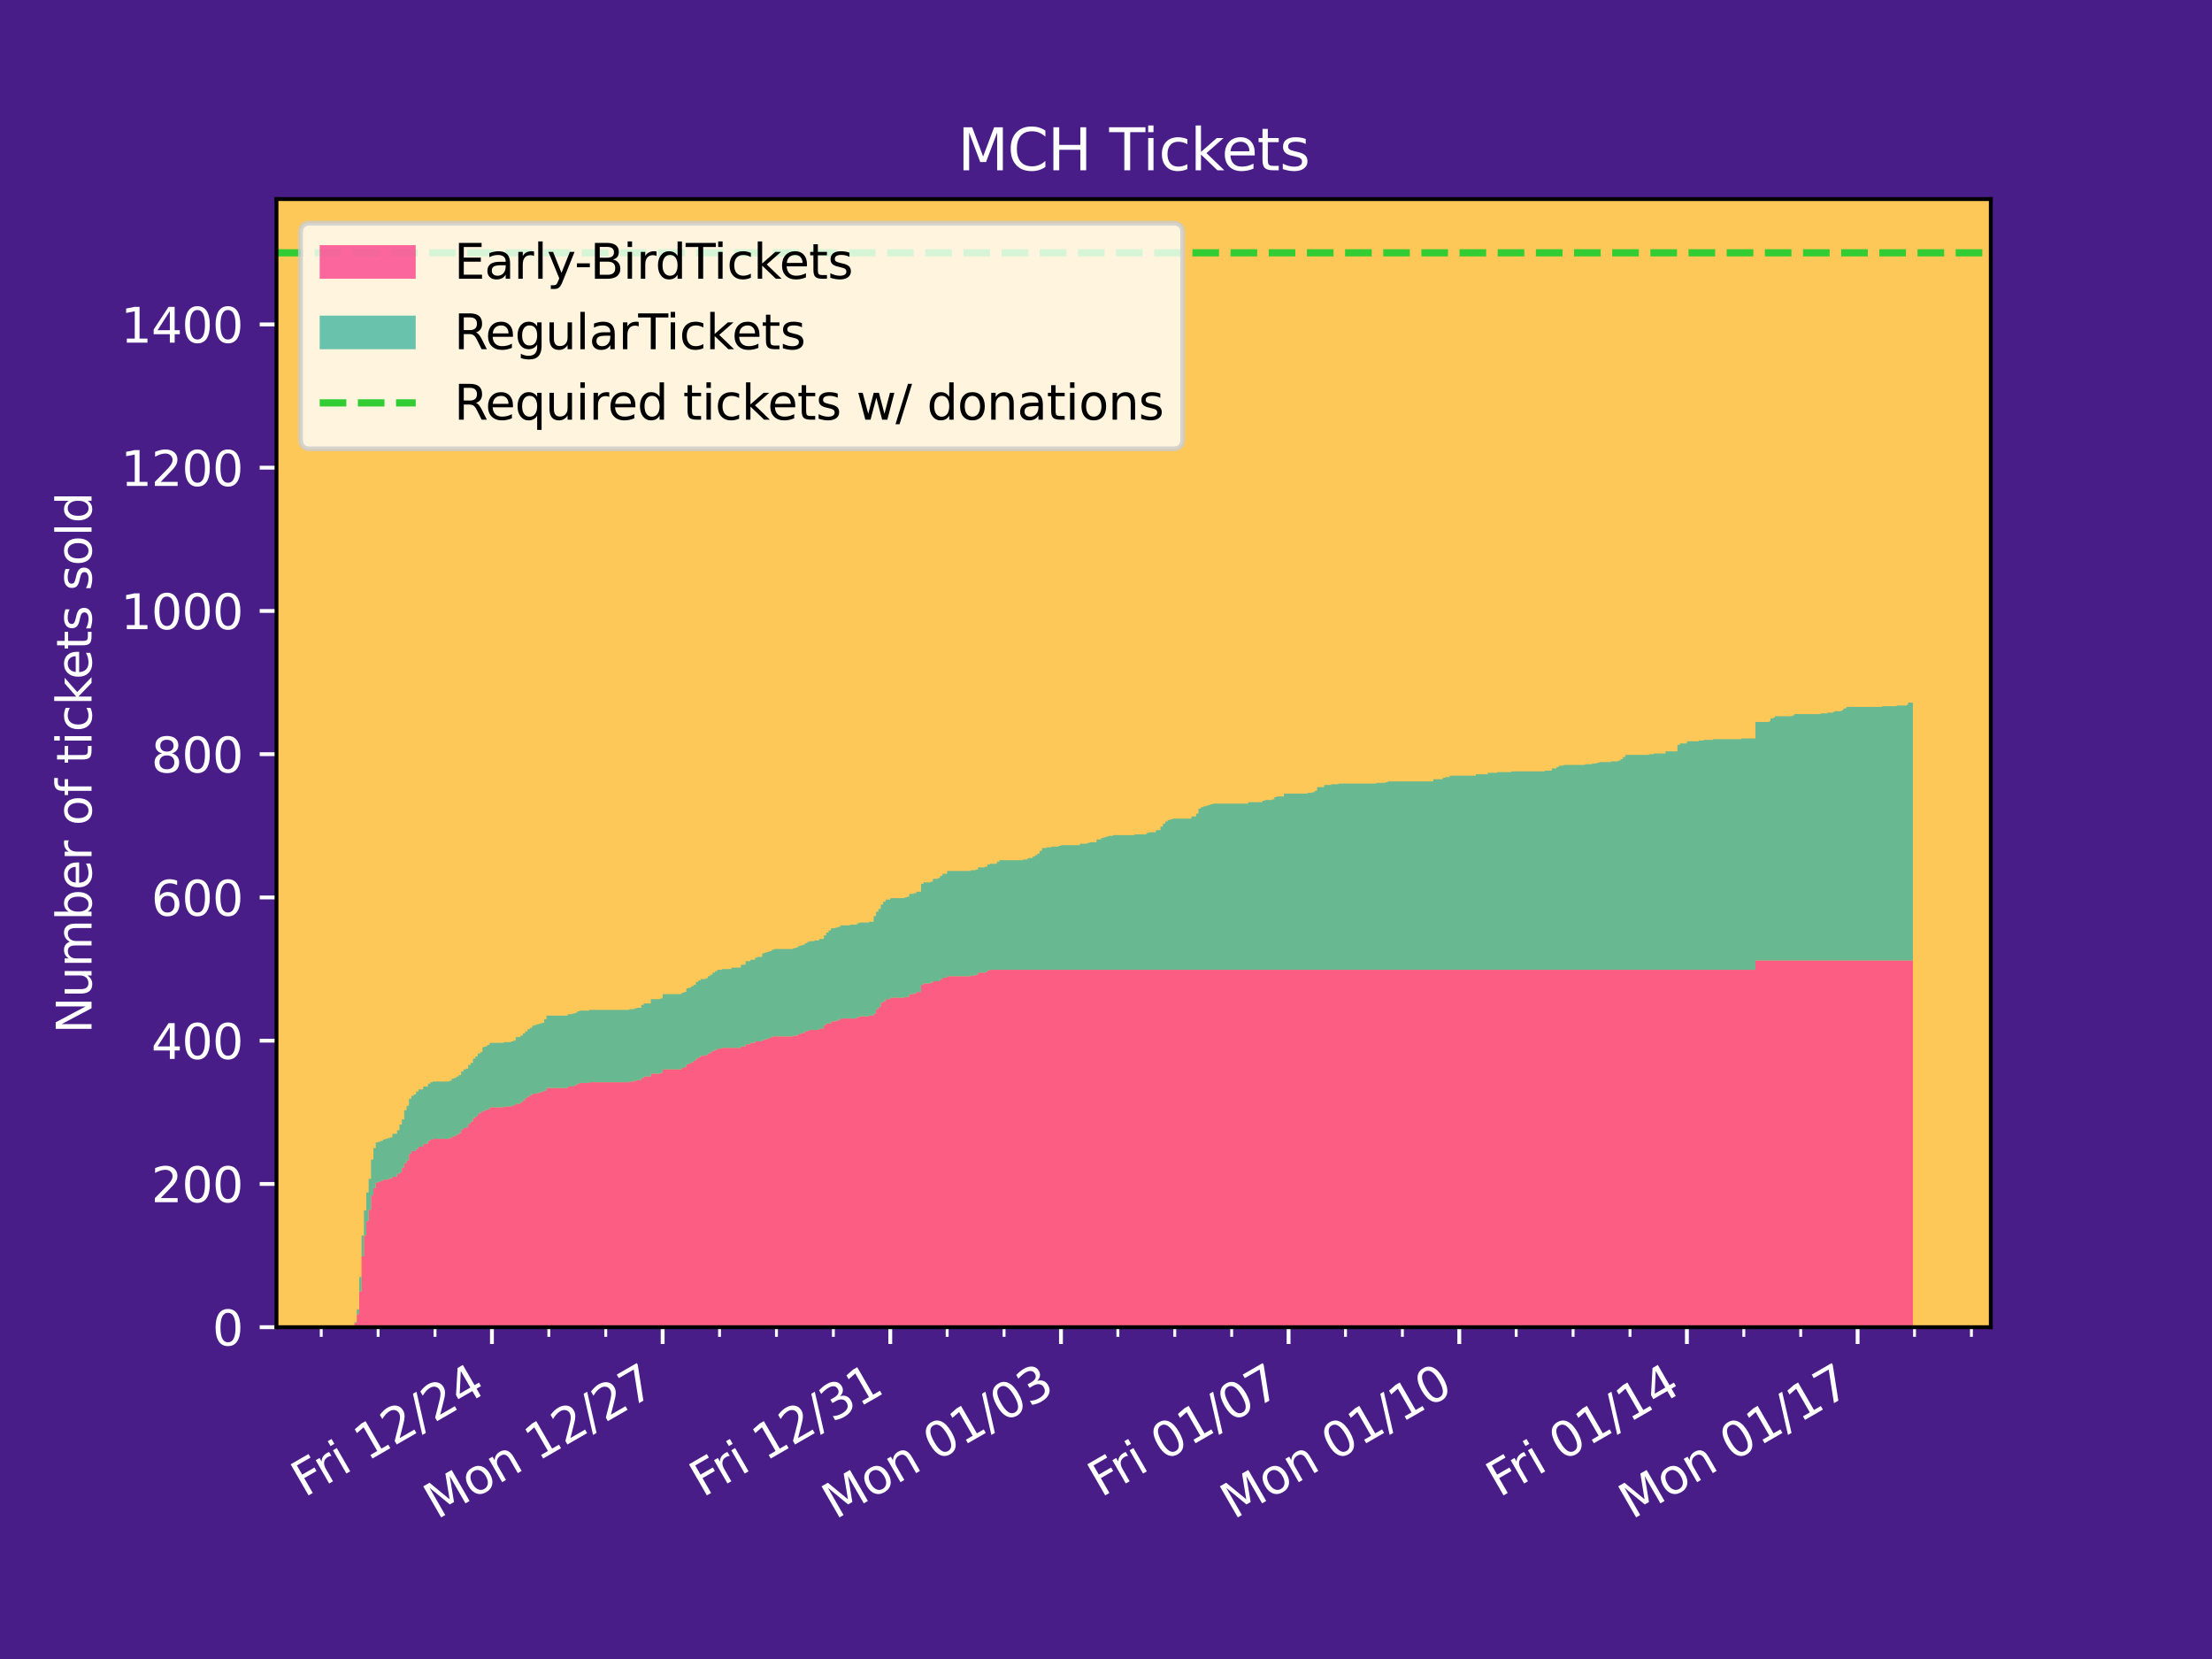<?xml version="1.0" encoding="utf-8" standalone="no"?>
<!DOCTYPE svg PUBLIC "-//W3C//DTD SVG 1.1//EN"
  "http://www.w3.org/Graphics/SVG/1.1/DTD/svg11.dtd">
<svg xmlns:xlink="http://www.w3.org/1999/xlink" width="460.8pt" height="345.6pt" viewBox="0 0 460.8 345.6" xmlns="http://www.w3.org/2000/svg" version="1.1">
 <defs>
  <style type="text/css">*{stroke-linejoin: round; stroke-linecap: butt}</style>
 </defs>
 <g id="figure_1">
  <g id="patch_1">
   <path d="M 0 345.6 
L 460.8 345.6 
L 460.8 0 
L 0 0 
z
" style="fill: #491d88"/>
  </g>
  <g id="axes_1">
   <g id="patch_2">
    <path d="M 57.6 276.48 
L 414.72 276.48 
L 414.72 41.472 
L 57.6 41.472 
z
" style="fill: #fec859"/>
   </g>
   <g id="PolyCollection_1">
    <path d="M 73.833 276.48 
L 73.833 276.48 
L 73.833 276.48 
L 73.833 276.48 
L 74.327 276.48 
L 74.327 276.48 
L 74.821 276.48 
L 74.821 276.48 
L 75.314 276.48 
L 75.314 276.48 
L 75.808 276.48 
L 75.808 276.48 
L 76.302 276.48 
L 76.302 276.48 
L 76.796 276.48 
L 76.796 276.48 
L 77.29 276.48 
L 77.29 276.48 
L 77.784 276.48 
L 77.784 276.48 
L 78.278 276.48 
L 78.278 276.48 
L 78.772 276.48 
L 78.772 276.48 
L 79.266 276.48 
L 79.266 276.48 
L 79.76 276.48 
L 79.76 276.48 
L 80.254 276.48 
L 80.254 276.48 
L 80.748 276.48 
L 80.748 276.48 
L 81.241 276.48 
L 81.241 276.48 
L 81.735 276.48 
L 81.735 276.48 
L 82.723 276.48 
L 82.723 276.48 
L 83.217 276.48 
L 83.217 276.48 
L 83.711 276.48 
L 83.711 276.48 
L 84.205 276.48 
L 84.205 276.48 
L 84.699 276.48 
L 84.699 276.48 
L 85.193 276.48 
L 85.193 276.48 
L 85.687 276.48 
L 85.687 276.48 
L 86.181 276.48 
L 86.181 276.48 
L 86.675 276.48 
L 86.675 276.48 
L 87.168 276.48 
L 87.168 276.48 
L 88.156 276.48 
L 88.156 276.48 
L 89.144 276.48 
L 89.144 276.48 
L 89.638 276.48 
L 89.638 276.48 
L 90.132 276.48 
L 90.132 276.48 
L 93.589 276.48 
L 93.589 276.48 
L 94.083 276.48 
L 94.083 276.48 
L 94.577 276.48 
L 94.577 276.48 
L 95.071 276.48 
L 95.071 276.48 
L 95.565 276.48 
L 95.565 276.48 
L 96.059 276.48 
L 96.059 276.48 
L 96.553 276.48 
L 96.553 276.48 
L 97.047 276.48 
L 97.047 276.48 
L 97.541 276.48 
L 97.541 276.48 
L 98.035 276.48 
L 98.035 276.48 
L 98.529 276.48 
L 98.529 276.48 
L 99.022 276.48 
L 99.022 276.48 
L 99.516 276.48 
L 99.516 276.48 
L 100.01 276.48 
L 100.01 276.48 
L 100.504 276.48 
L 100.504 276.48 
L 100.998 276.48 
L 100.998 276.48 
L 101.492 276.48 
L 101.492 276.48 
L 101.986 276.48 
L 101.986 276.48 
L 104.949 276.48 
L 104.949 276.48 
L 106.431 276.48 
L 106.431 276.48 
L 106.925 276.48 
L 106.925 276.48 
L 107.419 276.48 
L 107.419 276.48 
L 108.407 276.48 
L 108.407 276.48 
L 108.901 276.48 
L 108.901 276.48 
L 109.395 276.48 
L 109.395 276.48 
L 109.889 276.48 
L 109.889 276.48 
L 110.383 276.48 
L 110.383 276.48 
L 110.876 276.48 
L 110.876 276.48 
L 111.37 276.48 
L 111.37 276.48 
L 111.864 276.48 
L 111.864 276.48 
L 112.358 276.48 
L 112.358 276.48 
L 112.852 276.48 
L 112.852 276.48 
L 113.346 276.48 
L 113.346 276.48 
L 113.84 276.48 
L 113.84 276.48 
L 118.285 276.48 
L 118.285 276.48 
L 119.273 276.48 
L 119.273 276.48 
L 119.767 276.48 
L 119.767 276.48 
L 120.261 276.48 
L 120.261 276.48 
L 120.755 276.48 
L 120.755 276.48 
L 122.73 276.48 
L 122.73 276.48 
L 131.127 276.48 
L 131.127 276.48 
L 132.115 276.48 
L 132.115 276.48 
L 132.609 276.48 
L 132.609 276.48 
L 133.597 276.48 
L 133.597 276.48 
L 134.09 276.48 
L 134.09 276.48 
L 135.572 276.48 
L 135.572 276.48 
L 137.548 276.48 
L 137.548 276.48 
L 138.042 276.48 
L 138.042 276.48 
L 141.993 276.48 
L 141.993 276.48 
L 142.487 276.48 
L 142.487 276.48 
L 142.981 276.48 
L 142.981 276.48 
L 143.475 276.48 
L 143.475 276.48 
L 143.969 276.48 
L 143.969 276.48 
L 144.463 276.48 
L 144.463 276.48 
L 144.957 276.48 
L 144.957 276.48 
L 145.451 276.48 
L 145.451 276.48 
L 145.944 276.48 
L 145.944 276.48 
L 146.932 276.48 
L 146.932 276.48 
L 147.426 276.48 
L 147.426 276.48 
L 147.92 276.48 
L 147.92 276.48 
L 148.414 276.48 
L 148.414 276.48 
L 148.908 276.48 
L 148.908 276.48 
L 149.402 276.48 
L 149.402 276.48 
L 150.39 276.48 
L 150.39 276.48 
L 152.365 276.48 
L 152.365 276.48 
L 154.341 276.48 
L 154.341 276.48 
L 155.329 276.48 
L 155.329 276.48 
L 156.317 276.48 
L 156.317 276.48 
L 157.305 276.48 
L 157.305 276.48 
L 157.798 276.48 
L 157.798 276.48 
L 158.786 276.48 
L 158.786 276.48 
L 159.28 276.48 
L 159.28 276.48 
L 159.774 276.48 
L 159.774 276.48 
L 160.268 276.48 
L 160.268 276.48 
L 160.762 276.48 
L 160.762 276.48 
L 161.256 276.48 
L 161.256 276.48 
L 165.207 276.48 
L 165.207 276.48 
L 165.701 276.48 
L 165.701 276.48 
L 166.195 276.48 
L 166.195 276.48 
L 166.689 276.48 
L 166.689 276.48 
L 167.183 276.48 
L 167.183 276.48 
L 167.677 276.48 
L 167.677 276.48 
L 168.171 276.48 
L 168.171 276.48 
L 168.665 276.48 
L 168.665 276.48 
L 169.652 276.48 
L 169.652 276.48 
L 170.64 276.48 
L 170.64 276.48 
L 171.628 276.48 
L 171.628 276.48 
L 172.122 276.48 
L 172.122 276.48 
L 172.616 276.48 
L 172.616 276.48 
L 173.11 276.48 
L 173.11 276.48 
L 174.098 276.48 
L 174.098 276.48 
L 174.592 276.48 
L 174.592 276.48 
L 175.085 276.48 
L 175.085 276.48 
L 177.061 276.48 
L 177.061 276.48 
L 178.543 276.48 
L 178.543 276.48 
L 179.037 276.48 
L 179.037 276.48 
L 181.012 276.48 
L 181.012 276.48 
L 182 276.48 
L 182 276.48 
L 182.494 276.48 
L 182.494 276.48 
L 182.988 276.48 
L 182.988 276.48 
L 183.482 276.48 
L 183.482 276.48 
L 183.976 276.48 
L 183.976 276.48 
L 184.47 276.48 
L 184.47 276.48 
L 185.458 276.48 
L 185.458 276.48 
L 188.421 276.48 
L 188.421 276.48 
L 188.915 276.48 
L 188.915 276.48 
L 189.409 276.48 
L 189.409 276.48 
L 190.397 276.48 
L 190.397 276.48 
L 190.891 276.48 
L 190.891 276.48 
L 191.879 276.48 
L 191.879 276.48 
L 192.373 276.48 
L 192.373 276.48 
L 193.854 276.48 
L 193.854 276.48 
L 194.348 276.48 
L 194.348 276.48 
L 195.336 276.48 
L 195.336 276.48 
L 195.83 276.48 
L 195.83 276.48 
L 196.324 276.48 
L 196.324 276.48 
L 196.818 276.48 
L 196.818 276.48 
L 197.312 276.48 
L 197.312 276.48 
L 202.251 276.48 
L 202.251 276.48 
L 203.239 276.48 
L 203.239 276.48 
L 203.733 276.48 
L 203.733 276.48 
L 205.214 276.48 
L 205.214 276.48 
L 205.708 276.48 
L 205.708 276.48 
L 206.202 276.48 
L 206.202 276.48 
L 207.684 276.48 
L 207.684 276.48 
L 208.178 276.48 
L 208.178 276.48 
L 213.117 276.48 
L 213.117 276.48 
L 214.105 276.48 
L 214.105 276.48 
L 215.093 276.48 
L 215.093 276.48 
L 215.587 276.48 
L 215.587 276.48 
L 216.081 276.48 
L 216.081 276.48 
L 216.574 276.48 
L 216.574 276.48 
L 217.068 276.48 
L 217.068 276.48 
L 218.056 276.48 
L 218.056 276.48 
L 219.044 276.48 
L 219.044 276.48 
L 220.032 276.48 
L 220.032 276.48 
L 220.526 276.48 
L 220.526 276.48 
L 221.02 276.48 
L 221.02 276.48 
L 224.971 276.48 
L 224.971 276.48 
L 226.453 276.48 
L 226.453 276.48 
L 226.947 276.48 
L 226.947 276.48 
L 228.428 276.48 
L 228.428 276.48 
L 229.416 276.48 
L 229.416 276.48 
L 229.91 276.48 
L 229.91 276.48 
L 230.404 276.48 
L 230.404 276.48 
L 230.898 276.48 
L 230.898 276.48 
L 231.886 276.48 
L 231.886 276.48 
L 236.331 276.48 
L 236.331 276.48 
L 238.801 276.48 
L 238.801 276.48 
L 239.295 276.48 
L 239.295 276.48 
L 240.776 276.48 
L 240.776 276.48 
L 241.764 276.48 
L 241.764 276.48 
L 242.258 276.48 
L 242.258 276.48 
L 242.752 276.48 
L 242.752 276.48 
L 243.246 276.48 
L 243.246 276.48 
L 243.74 276.48 
L 243.74 276.48 
L 244.234 276.48 
L 244.234 276.48 
L 248.185 276.48 
L 248.185 276.48 
L 249.173 276.48 
L 249.173 276.48 
L 249.667 276.48 
L 249.667 276.48 
L 250.161 276.48 
L 250.161 276.48 
L 250.655 276.48 
L 250.655 276.48 
L 251.149 276.48 
L 251.149 276.48 
L 251.642 276.48 
L 251.642 276.48 
L 252.136 276.48 
L 252.136 276.48 
L 252.63 276.48 
L 252.63 276.48 
L 253.618 276.48 
L 253.618 276.48 
L 260.039 276.48 
L 260.039 276.48 
L 262.015 276.48 
L 262.015 276.48 
L 263.003 276.48 
L 263.003 276.48 
L 263.496 276.48 
L 263.496 276.48 
L 264.978 276.48 
L 264.978 276.48 
L 265.472 276.48 
L 265.472 276.48 
L 265.966 276.48 
L 265.966 276.48 
L 267.448 276.48 
L 267.448 276.48 
L 268.93 276.48 
L 268.93 276.48 
L 272.387 276.48 
L 272.387 276.48 
L 272.881 276.48 
L 272.881 276.48 
L 273.375 276.48 
L 273.375 276.48 
L 273.869 276.48 
L 273.869 276.48 
L 274.363 276.48 
L 274.363 276.48 
L 275.844 276.48 
L 275.844 276.48 
L 277.326 276.48 
L 277.326 276.48 
L 278.808 276.48 
L 278.808 276.48 
L 286.71 276.48 
L 286.71 276.48 
L 288.686 276.48 
L 288.686 276.48 
L 289.18 276.48 
L 289.18 276.48 
L 298.071 276.48 
L 298.071 276.48 
L 298.564 276.48 
L 298.564 276.48 
L 299.058 276.48 
L 299.058 276.48 
L 300.046 276.48 
L 300.046 276.48 
L 300.54 276.48 
L 300.54 276.48 
L 301.034 276.48 
L 301.034 276.48 
L 302.022 276.48 
L 302.022 276.48 
L 306.467 276.48 
L 306.467 276.48 
L 307.455 276.48 
L 307.455 276.48 
L 308.937 276.48 
L 308.937 276.48 
L 309.925 276.48 
L 309.925 276.48 
L 311.9 276.48 
L 311.9 276.48 
L 314.864 276.48 
L 314.864 276.48 
L 321.285 276.48 
L 321.285 276.48 
L 321.779 276.48 
L 321.779 276.48 
L 323.26 276.48 
L 323.26 276.48 
L 324.248 276.48 
L 324.248 276.48 
L 324.742 276.48 
L 324.742 276.48 
L 325.73 276.48 
L 325.73 276.48 
L 330.175 276.48 
L 330.175 276.48 
L 331.657 276.48 
L 331.657 276.48 
L 332.645 276.48 
L 332.645 276.48 
L 333.139 276.48 
L 333.139 276.48 
L 333.632 276.48 
L 333.632 276.48 
L 335.608 276.48 
L 335.608 276.48 
L 337.09 276.48 
L 337.09 276.48 
L 337.584 276.48 
L 337.584 276.48 
L 338.078 276.48 
L 338.078 276.48 
L 338.572 276.48 
L 338.572 276.48 
L 343.511 276.48 
L 343.511 276.48 
L 344.499 276.48 
L 344.499 276.48 
L 346.968 276.48 
L 346.968 276.48 
L 349.438 276.48 
L 349.438 276.48 
L 349.932 276.48 
L 349.932 276.48 
L 350.426 276.48 
L 350.426 276.48 
L 351.413 276.48 
L 351.413 276.48 
L 353.883 276.48 
L 353.883 276.48 
L 354.871 276.48 
L 354.871 276.48 
L 356.847 276.48 
L 356.847 276.48 
L 360.798 276.48 
L 360.798 276.48 
L 362.774 276.48 
L 362.774 276.48 
L 365.681 276.48 
L 365.681 276.48 
L 365.884 276.48 
L 365.884 276.48 
L 366.061 276.48 
L 366.061 276.48 
L 366.411 276.48 
L 366.411 276.48 
L 366.633 276.48 
L 366.633 276.48 
L 366.866 276.48 
L 366.866 276.48 
L 367.041 276.48 
L 367.041 276.48 
L 367.401 276.48 
L 367.401 276.48 
L 367.597 276.48 
L 367.597 276.48 
L 367.862 276.48 
L 367.862 276.48 
L 368.056 276.48 
L 368.056 276.48 
L 368.365 276.48 
L 368.365 276.48 
L 368.56 276.48 
L 368.56 276.48 
L 368.821 276.48 
L 368.821 276.48 
L 369.005 276.48 
L 369.005 276.48 
L 369.433 276.48 
L 369.433 276.48 
L 369.712 276.48 
L 369.712 276.48 
L 370.033 276.48 
L 370.033 276.48 
L 370.057 276.48 
L 370.057 276.48 
L 370.071 276.48 
L 370.071 276.48 
L 370.315 276.48 
L 370.315 276.48 
L 370.502 276.48 
L 370.502 276.48 
L 370.829 276.48 
L 370.829 276.48 
L 371.041 276.48 
L 371.041 276.48 
L 371.397 276.48 
L 371.397 276.48 
L 372.102 276.48 
L 372.102 276.48 
L 372.122 276.48 
L 372.122 276.48 
L 372.147 276.48 
L 372.147 276.48 
L 372.332 276.48 
L 372.332 276.48 
L 372.542 276.48 
L 372.542 276.48 
L 372.769 276.48 
L 372.769 276.48 
L 372.957 276.48 
L 372.957 276.48 
L 373.301 276.48 
L 373.301 276.48 
L 373.764 276.48 
L 373.764 276.48 
L 379.251 276.48 
L 379.251 276.48 
L 380.675 276.48 
L 380.675 276.48 
L 381.888 276.48 
L 381.888 276.48 
L 382.169 276.48 
L 382.169 276.48 
L 383.55 276.48 
L 383.55 276.48 
L 383.9 276.48 
L 383.9 276.48 
L 384.183 276.48 
L 384.183 276.48 
L 384.625 276.48 
L 384.625 276.48 
L 392.084 276.48 
L 392.084 276.48 
L 395.118 276.48 
L 395.118 276.48 
L 397.202 276.48 
L 397.202 276.48 
L 397.478 276.48 
L 397.478 276.48 
L 398.487 276.48 
L 398.487 276.48 
L 398.487 200.084 
L 398.487 200.084 
L 398.487 200.084 
L 397.478 200.084 
L 397.478 200.084 
L 397.202 200.084 
L 397.202 200.084 
L 395.118 200.084 
L 395.118 200.084 
L 392.084 200.084 
L 392.084 200.084 
L 384.625 200.084 
L 384.625 200.084 
L 384.183 200.084 
L 384.183 200.084 
L 383.9 200.084 
L 383.9 200.084 
L 383.55 200.084 
L 383.55 200.084 
L 382.169 200.084 
L 382.169 200.084 
L 381.888 200.084 
L 381.888 200.084 
L 380.675 200.084 
L 380.675 200.084 
L 379.251 200.084 
L 379.251 200.084 
L 373.764 200.084 
L 373.764 200.084 
L 373.301 200.084 
L 373.301 200.084 
L 372.957 200.084 
L 372.957 200.084 
L 372.769 200.084 
L 372.769 200.084 
L 372.542 200.084 
L 372.542 200.084 
L 372.332 200.084 
L 372.332 200.084 
L 372.147 200.084 
L 372.147 200.084 
L 372.122 200.084 
L 372.122 200.084 
L 372.102 200.084 
L 372.102 200.084 
L 371.397 200.084 
L 371.397 200.084 
L 371.041 200.084 
L 371.041 200.084 
L 370.829 200.084 
L 370.829 200.084 
L 370.502 200.084 
L 370.502 200.084 
L 370.315 200.084 
L 370.315 200.084 
L 370.071 200.084 
L 370.071 200.084 
L 370.057 200.084 
L 370.057 200.084 
L 370.033 200.084 
L 370.033 200.084 
L 369.712 200.084 
L 369.712 200.084 
L 369.433 200.084 
L 369.433 200.084 
L 369.005 200.084 
L 369.005 200.084 
L 368.821 200.084 
L 368.821 200.084 
L 368.56 200.084 
L 368.56 200.084 
L 368.365 200.084 
L 368.365 200.084 
L 368.056 200.084 
L 368.056 200.084 
L 367.862 200.084 
L 367.862 200.084 
L 367.597 200.084 
L 367.597 200.084 
L 367.401 200.084 
L 367.401 200.084 
L 367.041 200.084 
L 367.041 200.084 
L 366.866 200.084 
L 366.866 200.084 
L 366.633 200.084 
L 366.633 200.084 
L 366.411 200.084 
L 366.411 200.084 
L 366.061 200.084 
L 366.061 200.084 
L 365.884 200.084 
L 365.884 200.084 
L 365.681 200.084 
L 365.681 202.023 
L 362.774 202.023 
L 362.774 202.023 
L 360.798 202.023 
L 360.798 202.023 
L 356.847 202.023 
L 356.847 202.023 
L 354.871 202.023 
L 354.871 202.023 
L 353.883 202.023 
L 353.883 202.023 
L 351.413 202.023 
L 351.413 202.023 
L 350.426 202.023 
L 350.426 202.023 
L 349.932 202.023 
L 349.932 202.023 
L 349.438 202.023 
L 349.438 202.023 
L 346.968 202.023 
L 346.968 202.023 
L 344.499 202.023 
L 344.499 202.023 
L 343.511 202.023 
L 343.511 202.023 
L 338.572 202.023 
L 338.572 202.023 
L 338.078 202.023 
L 338.078 202.023 
L 337.584 202.023 
L 337.584 202.023 
L 337.09 202.023 
L 337.09 202.023 
L 335.608 202.023 
L 335.608 202.023 
L 333.632 202.023 
L 333.632 202.023 
L 333.139 202.023 
L 333.139 202.023 
L 332.645 202.023 
L 332.645 202.023 
L 331.657 202.023 
L 331.657 202.023 
L 330.175 202.023 
L 330.175 202.023 
L 325.73 202.023 
L 325.73 202.023 
L 324.742 202.023 
L 324.742 202.023 
L 324.248 202.023 
L 324.248 202.023 
L 323.26 202.023 
L 323.26 202.023 
L 321.779 202.023 
L 321.779 202.023 
L 321.285 202.023 
L 321.285 202.023 
L 314.864 202.023 
L 314.864 202.023 
L 311.9 202.023 
L 311.9 202.023 
L 309.925 202.023 
L 309.925 202.023 
L 308.937 202.023 
L 308.937 202.023 
L 307.455 202.023 
L 307.455 202.023 
L 306.467 202.023 
L 306.467 202.023 
L 302.022 202.023 
L 302.022 202.023 
L 301.034 202.023 
L 301.034 202.023 
L 300.54 202.023 
L 300.54 202.023 
L 300.046 202.023 
L 300.046 202.023 
L 299.058 202.023 
L 299.058 202.023 
L 298.564 202.023 
L 298.564 202.023 
L 298.071 202.023 
L 298.071 202.023 
L 289.18 202.023 
L 289.18 202.023 
L 288.686 202.023 
L 288.686 202.023 
L 286.71 202.023 
L 286.71 202.023 
L 278.808 202.023 
L 278.808 202.023 
L 277.326 202.023 
L 277.326 202.023 
L 275.844 202.023 
L 275.844 202.023 
L 274.363 202.023 
L 274.363 202.023 
L 273.869 202.023 
L 273.869 202.023 
L 273.375 202.023 
L 273.375 202.023 
L 272.881 202.023 
L 272.881 202.023 
L 272.387 202.023 
L 272.387 202.023 
L 268.93 202.023 
L 268.93 202.023 
L 267.448 202.023 
L 267.448 202.023 
L 265.966 202.023 
L 265.966 202.023 
L 265.472 202.023 
L 265.472 202.023 
L 264.978 202.023 
L 264.978 202.023 
L 263.496 202.023 
L 263.496 202.023 
L 263.003 202.023 
L 263.003 202.023 
L 262.015 202.023 
L 262.015 202.023 
L 260.039 202.023 
L 260.039 202.023 
L 253.618 202.023 
L 253.618 202.023 
L 252.63 202.023 
L 252.63 202.023 
L 252.136 202.023 
L 252.136 202.023 
L 251.642 202.023 
L 251.642 202.023 
L 251.149 202.023 
L 251.149 202.023 
L 250.655 202.023 
L 250.655 202.023 
L 250.161 202.023 
L 250.161 202.023 
L 249.667 202.023 
L 249.667 202.023 
L 249.173 202.023 
L 249.173 202.023 
L 248.185 202.023 
L 248.185 202.023 
L 244.234 202.023 
L 244.234 202.023 
L 243.74 202.023 
L 243.74 202.023 
L 243.246 202.023 
L 243.246 202.023 
L 242.752 202.023 
L 242.752 202.023 
L 242.258 202.023 
L 242.258 202.023 
L 241.764 202.023 
L 241.764 202.023 
L 240.776 202.023 
L 240.776 202.023 
L 239.295 202.023 
L 239.295 202.023 
L 238.801 202.023 
L 238.801 202.023 
L 236.331 202.023 
L 236.331 202.023 
L 231.886 202.023 
L 231.886 202.023 
L 230.898 202.023 
L 230.898 202.023 
L 230.404 202.023 
L 230.404 202.023 
L 229.91 202.023 
L 229.91 202.023 
L 229.416 202.023 
L 229.416 202.023 
L 228.428 202.023 
L 228.428 202.023 
L 226.947 202.023 
L 226.947 202.023 
L 226.453 202.023 
L 226.453 202.023 
L 224.971 202.023 
L 224.971 202.023 
L 221.02 202.023 
L 221.02 202.023 
L 220.526 202.023 
L 220.526 202.023 
L 220.032 202.023 
L 220.032 202.023 
L 219.044 202.023 
L 219.044 202.023 
L 218.056 202.023 
L 218.056 202.023 
L 217.068 202.023 
L 217.068 202.023 
L 216.574 202.023 
L 216.574 202.023 
L 216.081 202.023 
L 216.081 202.023 
L 215.587 202.023 
L 215.587 202.023 
L 215.093 202.023 
L 215.093 202.023 
L 214.105 202.023 
L 214.105 202.023 
L 213.117 202.023 
L 213.117 202.023 
L 208.178 202.023 
L 208.178 202.023 
L 207.684 202.023 
L 207.684 202.023 
L 206.202 202.023 
L 206.202 202.173 
L 205.708 202.173 
L 205.708 202.471 
L 205.214 202.471 
L 205.214 202.62 
L 203.733 202.62 
L 203.733 203.068 
L 203.239 203.068 
L 203.239 203.217 
L 202.251 203.217 
L 202.251 203.366 
L 197.312 203.366 
L 197.312 203.665 
L 196.818 203.665 
L 196.818 203.665 
L 196.324 203.665 
L 196.324 203.963 
L 195.83 203.963 
L 195.83 204.411 
L 195.336 204.411 
L 195.336 204.411 
L 194.348 204.411 
L 194.348 204.709 
L 193.854 204.709 
L 193.854 204.859 
L 192.373 204.859 
L 192.373 205.157 
L 191.879 205.157 
L 191.879 206.649 
L 190.891 206.649 
L 190.891 206.947 
L 190.397 206.947 
L 190.397 207.097 
L 189.409 207.097 
L 189.409 207.694 
L 188.915 207.694 
L 188.915 207.694 
L 188.421 207.694 
L 188.421 207.843 
L 185.458 207.843 
L 185.458 208.141 
L 184.47 208.141 
L 184.47 208.589 
L 183.976 208.589 
L 183.976 208.887 
L 183.482 208.887 
L 183.482 209.782 
L 182.988 209.782 
L 182.988 210.23 
L 182.494 210.23 
L 182.494 211.125 
L 182 211.125 
L 182 211.573 
L 181.012 211.573 
L 181.012 211.722 
L 179.037 211.722 
L 179.037 211.871 
L 178.543 211.871 
L 178.543 212.17 
L 177.061 212.17 
L 177.061 212.17 
L 175.085 212.17 
L 175.085 212.468 
L 174.592 212.468 
L 174.592 212.618 
L 174.098 212.618 
L 174.098 212.767 
L 173.11 212.767 
L 173.11 213.214 
L 172.616 213.214 
L 172.616 213.214 
L 172.122 213.214 
L 172.122 213.513 
L 171.628 213.513 
L 171.628 214.259 
L 170.64 214.259 
L 170.64 214.557 
L 169.652 214.557 
L 169.652 214.557 
L 168.665 214.557 
L 168.665 214.706 
L 168.171 214.706 
L 168.171 214.856 
L 167.677 214.856 
L 167.677 215.154 
L 167.183 215.154 
L 167.183 215.303 
L 166.689 215.303 
L 166.689 215.453 
L 166.195 215.453 
L 166.195 215.751 
L 165.701 215.751 
L 165.701 215.751 
L 165.207 215.751 
L 165.207 215.9 
L 161.256 215.9 
L 161.256 215.9 
L 160.762 215.9 
L 160.762 216.199 
L 160.268 216.199 
L 160.268 216.348 
L 159.774 216.348 
L 159.774 216.497 
L 159.28 216.497 
L 159.28 216.646 
L 158.786 216.646 
L 158.786 216.945 
L 157.798 216.945 
L 157.798 216.945 
L 157.305 216.945 
L 157.305 217.243 
L 156.317 217.243 
L 156.317 217.541 
L 155.329 217.541 
L 155.329 217.989 
L 154.341 217.989 
L 154.341 218.288 
L 152.365 218.288 
L 152.365 218.288 
L 150.39 218.288 
L 150.39 218.437 
L 149.402 218.437 
L 149.402 218.735 
L 148.908 218.735 
L 148.908 218.884 
L 148.414 218.884 
L 148.414 219.183 
L 147.92 219.183 
L 147.92 219.481 
L 147.426 219.481 
L 147.426 219.78 
L 146.932 219.78 
L 146.932 219.929 
L 145.944 219.929 
L 145.944 220.227 
L 145.451 220.227 
L 145.451 220.526 
L 144.957 220.526 
L 144.957 220.973 
L 144.463 220.973 
L 144.463 221.272 
L 143.969 221.272 
L 143.969 221.57 
L 143.475 221.57 
L 143.475 221.719 
L 142.981 221.719 
L 142.981 222.316 
L 142.487 222.316 
L 142.487 222.465 
L 141.993 222.465 
L 141.993 222.764 
L 138.042 222.764 
L 138.042 223.51 
L 137.548 223.51 
L 137.548 223.659 
L 135.572 223.659 
L 135.572 224.256 
L 134.09 224.256 
L 134.09 224.554 
L 133.597 224.554 
L 133.597 225.002 
L 132.609 225.002 
L 132.609 225.151 
L 132.115 225.151 
L 132.115 225.3 
L 131.127 225.3 
L 131.127 225.45 
L 122.73 225.45 
L 122.73 225.599 
L 120.755 225.599 
L 120.755 225.748 
L 120.261 225.748 
L 120.261 226.047 
L 119.767 226.047 
L 119.767 226.196 
L 119.273 226.196 
L 119.273 226.345 
L 118.285 226.345 
L 118.285 226.643 
L 113.84 226.643 
L 113.84 227.24 
L 113.346 227.24 
L 113.346 227.389 
L 112.852 227.389 
L 112.852 227.539 
L 112.358 227.539 
L 112.358 227.688 
L 111.864 227.688 
L 111.864 227.837 
L 111.37 227.837 
L 111.37 227.837 
L 110.876 227.837 
L 110.876 228.135 
L 110.383 228.135 
L 110.383 228.434 
L 109.889 228.434 
L 109.889 228.732 
L 109.395 228.732 
L 109.395 229.18 
L 108.901 229.18 
L 108.901 229.628 
L 108.407 229.628 
L 108.407 229.926 
L 107.419 229.926 
L 107.419 230.224 
L 106.925 230.224 
L 106.925 230.374 
L 106.431 230.374 
L 106.431 230.523 
L 104.949 230.523 
L 104.949 230.672 
L 101.986 230.672 
L 101.986 231.12 
L 101.492 231.12 
L 101.492 231.269 
L 100.998 231.269 
L 100.998 231.418 
L 100.504 231.418 
L 100.504 231.717 
L 100.01 231.717 
L 100.01 232.015 
L 99.516 232.015 
L 99.516 232.612 
L 99.022 232.612 
L 99.022 232.91 
L 98.529 232.91 
L 98.529 233.656 
L 98.035 233.656 
L 98.035 234.104 
L 97.541 234.104 
L 97.541 234.85 
L 97.047 234.85 
L 97.047 234.999 
L 96.553 234.999 
L 96.553 235.298 
L 96.059 235.298 
L 96.059 236.044 
L 95.565 236.044 
L 95.565 236.342 
L 95.071 236.342 
L 95.071 236.641 
L 94.577 236.641 
L 94.577 236.79 
L 94.083 236.79 
L 94.083 237.088 
L 93.589 237.088 
L 93.589 237.237 
L 90.132 237.237 
L 90.132 237.387 
L 89.638 237.387 
L 89.638 237.685 
L 89.144 237.685 
L 89.144 238.282 
L 88.156 238.282 
L 88.156 238.879 
L 87.168 238.879 
L 87.168 239.326 
L 86.675 239.326 
L 86.675 239.774 
L 86.181 239.774 
L 86.181 239.774 
L 85.687 239.774 
L 85.687 240.371 
L 85.193 240.371 
L 85.193 241.714 
L 84.699 241.714 
L 84.699 242.311 
L 84.205 242.311 
L 84.205 243.206 
L 83.711 243.206 
L 83.711 244.25 
L 83.217 244.25 
L 83.217 244.549 
L 82.723 244.549 
L 82.723 245.146 
L 81.735 245.146 
L 81.735 245.444 
L 81.241 245.444 
L 81.241 245.593 
L 80.748 245.593 
L 80.748 245.742 
L 80.254 245.742 
L 80.254 245.742 
L 79.76 245.742 
L 79.76 246.041 
L 79.266 246.041 
L 79.266 246.19 
L 78.772 246.19 
L 78.772 246.339 
L 78.278 246.339 
L 78.278 247.533 
L 77.784 247.533 
L 77.784 249.025 
L 77.29 249.025 
L 77.29 252.009 
L 76.796 252.009 
L 76.796 254.397 
L 76.302 254.397 
L 76.302 257.381 
L 75.808 257.381 
L 75.808 261.708 
L 75.314 261.708 
L 75.314 269.019 
L 74.821 269.019 
L 74.821 273.794 
L 74.327 273.794 
L 74.327 275.585 
L 73.833 275.585 
L 73.833 276.48 
L 73.833 276.48 
z
" clip-path="url(#p38e6a06eda)" style="fill: #fa448c; fill-opacity: 0.8"/>
   </g>
   <g id="PolyCollection_2">
    <path d="M 73.833 276.48 
L 73.833 276.48 
L 73.833 276.48 
L 73.833 275.585 
L 74.327 275.585 
L 74.327 273.794 
L 74.821 273.794 
L 74.821 269.019 
L 75.314 269.019 
L 75.314 261.708 
L 75.808 261.708 
L 75.808 257.381 
L 76.302 257.381 
L 76.302 254.397 
L 76.796 254.397 
L 76.796 252.009 
L 77.29 252.009 
L 77.29 249.025 
L 77.784 249.025 
L 77.784 247.533 
L 78.278 247.533 
L 78.278 246.339 
L 78.772 246.339 
L 78.772 246.19 
L 79.266 246.19 
L 79.266 246.041 
L 79.76 246.041 
L 79.76 245.742 
L 80.254 245.742 
L 80.254 245.742 
L 80.748 245.742 
L 80.748 245.593 
L 81.241 245.593 
L 81.241 245.444 
L 81.735 245.444 
L 81.735 245.146 
L 82.723 245.146 
L 82.723 244.549 
L 83.217 244.549 
L 83.217 244.25 
L 83.711 244.25 
L 83.711 243.206 
L 84.205 243.206 
L 84.205 242.311 
L 84.699 242.311 
L 84.699 241.714 
L 85.193 241.714 
L 85.193 240.371 
L 85.687 240.371 
L 85.687 239.774 
L 86.181 239.774 
L 86.181 239.774 
L 86.675 239.774 
L 86.675 239.326 
L 87.168 239.326 
L 87.168 238.879 
L 88.156 238.879 
L 88.156 238.282 
L 89.144 238.282 
L 89.144 237.685 
L 89.638 237.685 
L 89.638 237.387 
L 90.132 237.387 
L 90.132 237.237 
L 93.589 237.237 
L 93.589 237.088 
L 94.083 237.088 
L 94.083 236.79 
L 94.577 236.79 
L 94.577 236.641 
L 95.071 236.641 
L 95.071 236.342 
L 95.565 236.342 
L 95.565 236.044 
L 96.059 236.044 
L 96.059 235.298 
L 96.553 235.298 
L 96.553 234.999 
L 97.047 234.999 
L 97.047 234.85 
L 97.541 234.85 
L 97.541 234.104 
L 98.035 234.104 
L 98.035 233.656 
L 98.529 233.656 
L 98.529 232.91 
L 99.022 232.91 
L 99.022 232.612 
L 99.516 232.612 
L 99.516 232.015 
L 100.01 232.015 
L 100.01 231.717 
L 100.504 231.717 
L 100.504 231.418 
L 100.998 231.418 
L 100.998 231.269 
L 101.492 231.269 
L 101.492 231.12 
L 101.986 231.12 
L 101.986 230.672 
L 104.949 230.672 
L 104.949 230.523 
L 106.431 230.523 
L 106.431 230.374 
L 106.925 230.374 
L 106.925 230.224 
L 107.419 230.224 
L 107.419 229.926 
L 108.407 229.926 
L 108.407 229.628 
L 108.901 229.628 
L 108.901 229.18 
L 109.395 229.18 
L 109.395 228.732 
L 109.889 228.732 
L 109.889 228.434 
L 110.383 228.434 
L 110.383 228.135 
L 110.876 228.135 
L 110.876 227.837 
L 111.37 227.837 
L 111.37 227.837 
L 111.864 227.837 
L 111.864 227.688 
L 112.358 227.688 
L 112.358 227.539 
L 112.852 227.539 
L 112.852 227.389 
L 113.346 227.389 
L 113.346 227.24 
L 113.84 227.24 
L 113.84 226.643 
L 118.285 226.643 
L 118.285 226.345 
L 119.273 226.345 
L 119.273 226.196 
L 119.767 226.196 
L 119.767 226.047 
L 120.261 226.047 
L 120.261 225.748 
L 120.755 225.748 
L 120.755 225.599 
L 122.73 225.599 
L 122.73 225.45 
L 131.127 225.45 
L 131.127 225.3 
L 132.115 225.3 
L 132.115 225.151 
L 132.609 225.151 
L 132.609 225.002 
L 133.597 225.002 
L 133.597 224.554 
L 134.09 224.554 
L 134.09 224.256 
L 135.572 224.256 
L 135.572 223.659 
L 137.548 223.659 
L 137.548 223.51 
L 138.042 223.51 
L 138.042 222.764 
L 141.993 222.764 
L 141.993 222.465 
L 142.487 222.465 
L 142.487 222.316 
L 142.981 222.316 
L 142.981 221.719 
L 143.475 221.719 
L 143.475 221.57 
L 143.969 221.57 
L 143.969 221.272 
L 144.463 221.272 
L 144.463 220.973 
L 144.957 220.973 
L 144.957 220.526 
L 145.451 220.526 
L 145.451 220.227 
L 145.944 220.227 
L 145.944 219.929 
L 146.932 219.929 
L 146.932 219.78 
L 147.426 219.78 
L 147.426 219.481 
L 147.92 219.481 
L 147.92 219.183 
L 148.414 219.183 
L 148.414 218.884 
L 148.908 218.884 
L 148.908 218.735 
L 149.402 218.735 
L 149.402 218.437 
L 150.39 218.437 
L 150.39 218.288 
L 152.365 218.288 
L 152.365 218.288 
L 154.341 218.288 
L 154.341 217.989 
L 155.329 217.989 
L 155.329 217.541 
L 156.317 217.541 
L 156.317 217.243 
L 157.305 217.243 
L 157.305 216.945 
L 157.798 216.945 
L 157.798 216.945 
L 158.786 216.945 
L 158.786 216.646 
L 159.28 216.646 
L 159.28 216.497 
L 159.774 216.497 
L 159.774 216.348 
L 160.268 216.348 
L 160.268 216.199 
L 160.762 216.199 
L 160.762 215.9 
L 161.256 215.9 
L 161.256 215.9 
L 165.207 215.9 
L 165.207 215.751 
L 165.701 215.751 
L 165.701 215.751 
L 166.195 215.751 
L 166.195 215.453 
L 166.689 215.453 
L 166.689 215.303 
L 167.183 215.303 
L 167.183 215.154 
L 167.677 215.154 
L 167.677 214.856 
L 168.171 214.856 
L 168.171 214.706 
L 168.665 214.706 
L 168.665 214.557 
L 169.652 214.557 
L 169.652 214.557 
L 170.64 214.557 
L 170.64 214.259 
L 171.628 214.259 
L 171.628 213.513 
L 172.122 213.513 
L 172.122 213.214 
L 172.616 213.214 
L 172.616 213.214 
L 173.11 213.214 
L 173.11 212.767 
L 174.098 212.767 
L 174.098 212.618 
L 174.592 212.618 
L 174.592 212.468 
L 175.085 212.468 
L 175.085 212.17 
L 177.061 212.17 
L 177.061 212.17 
L 178.543 212.17 
L 178.543 211.871 
L 179.037 211.871 
L 179.037 211.722 
L 181.012 211.722 
L 181.012 211.573 
L 182 211.573 
L 182 211.125 
L 182.494 211.125 
L 182.494 210.23 
L 182.988 210.23 
L 182.988 209.782 
L 183.482 209.782 
L 183.482 208.887 
L 183.976 208.887 
L 183.976 208.589 
L 184.47 208.589 
L 184.47 208.141 
L 185.458 208.141 
L 185.458 207.843 
L 188.421 207.843 
L 188.421 207.694 
L 188.915 207.694 
L 188.915 207.694 
L 189.409 207.694 
L 189.409 207.097 
L 190.397 207.097 
L 190.397 206.947 
L 190.891 206.947 
L 190.891 206.649 
L 191.879 206.649 
L 191.879 205.157 
L 192.373 205.157 
L 192.373 204.859 
L 193.854 204.859 
L 193.854 204.709 
L 194.348 204.709 
L 194.348 204.411 
L 195.336 204.411 
L 195.336 204.411 
L 195.83 204.411 
L 195.83 203.963 
L 196.324 203.963 
L 196.324 203.665 
L 196.818 203.665 
L 196.818 203.665 
L 197.312 203.665 
L 197.312 203.366 
L 202.251 203.366 
L 202.251 203.217 
L 203.239 203.217 
L 203.239 203.068 
L 203.733 203.068 
L 203.733 202.62 
L 205.214 202.62 
L 205.214 202.471 
L 205.708 202.471 
L 205.708 202.173 
L 206.202 202.173 
L 206.202 202.023 
L 207.684 202.023 
L 207.684 202.023 
L 208.178 202.023 
L 208.178 202.023 
L 213.117 202.023 
L 213.117 202.023 
L 214.105 202.023 
L 214.105 202.023 
L 215.093 202.023 
L 215.093 202.023 
L 215.587 202.023 
L 215.587 202.023 
L 216.081 202.023 
L 216.081 202.023 
L 216.574 202.023 
L 216.574 202.023 
L 217.068 202.023 
L 217.068 202.023 
L 218.056 202.023 
L 218.056 202.023 
L 219.044 202.023 
L 219.044 202.023 
L 220.032 202.023 
L 220.032 202.023 
L 220.526 202.023 
L 220.526 202.023 
L 221.02 202.023 
L 221.02 202.023 
L 224.971 202.023 
L 224.971 202.023 
L 226.453 202.023 
L 226.453 202.023 
L 226.947 202.023 
L 226.947 202.023 
L 228.428 202.023 
L 228.428 202.023 
L 229.416 202.023 
L 229.416 202.023 
L 229.91 202.023 
L 229.91 202.023 
L 230.404 202.023 
L 230.404 202.023 
L 230.898 202.023 
L 230.898 202.023 
L 231.886 202.023 
L 231.886 202.023 
L 236.331 202.023 
L 236.331 202.023 
L 238.801 202.023 
L 238.801 202.023 
L 239.295 202.023 
L 239.295 202.023 
L 240.776 202.023 
L 240.776 202.023 
L 241.764 202.023 
L 241.764 202.023 
L 242.258 202.023 
L 242.258 202.023 
L 242.752 202.023 
L 242.752 202.023 
L 243.246 202.023 
L 243.246 202.023 
L 243.74 202.023 
L 243.74 202.023 
L 244.234 202.023 
L 244.234 202.023 
L 248.185 202.023 
L 248.185 202.023 
L 249.173 202.023 
L 249.173 202.023 
L 249.667 202.023 
L 249.667 202.023 
L 250.161 202.023 
L 250.161 202.023 
L 250.655 202.023 
L 250.655 202.023 
L 251.149 202.023 
L 251.149 202.023 
L 251.642 202.023 
L 251.642 202.023 
L 252.136 202.023 
L 252.136 202.023 
L 252.63 202.023 
L 252.63 202.023 
L 253.618 202.023 
L 253.618 202.023 
L 260.039 202.023 
L 260.039 202.023 
L 262.015 202.023 
L 262.015 202.023 
L 263.003 202.023 
L 263.003 202.023 
L 263.496 202.023 
L 263.496 202.023 
L 264.978 202.023 
L 264.978 202.023 
L 265.472 202.023 
L 265.472 202.023 
L 265.966 202.023 
L 265.966 202.023 
L 267.448 202.023 
L 267.448 202.023 
L 268.93 202.023 
L 268.93 202.023 
L 272.387 202.023 
L 272.387 202.023 
L 272.881 202.023 
L 272.881 202.023 
L 273.375 202.023 
L 273.375 202.023 
L 273.869 202.023 
L 273.869 202.023 
L 274.363 202.023 
L 274.363 202.023 
L 275.844 202.023 
L 275.844 202.023 
L 277.326 202.023 
L 277.326 202.023 
L 278.808 202.023 
L 278.808 202.023 
L 286.71 202.023 
L 286.71 202.023 
L 288.686 202.023 
L 288.686 202.023 
L 289.18 202.023 
L 289.18 202.023 
L 298.071 202.023 
L 298.071 202.023 
L 298.564 202.023 
L 298.564 202.023 
L 299.058 202.023 
L 299.058 202.023 
L 300.046 202.023 
L 300.046 202.023 
L 300.54 202.023 
L 300.54 202.023 
L 301.034 202.023 
L 301.034 202.023 
L 302.022 202.023 
L 302.022 202.023 
L 306.467 202.023 
L 306.467 202.023 
L 307.455 202.023 
L 307.455 202.023 
L 308.937 202.023 
L 308.937 202.023 
L 309.925 202.023 
L 309.925 202.023 
L 311.9 202.023 
L 311.9 202.023 
L 314.864 202.023 
L 314.864 202.023 
L 321.285 202.023 
L 321.285 202.023 
L 321.779 202.023 
L 321.779 202.023 
L 323.26 202.023 
L 323.26 202.023 
L 324.248 202.023 
L 324.248 202.023 
L 324.742 202.023 
L 324.742 202.023 
L 325.73 202.023 
L 325.73 202.023 
L 330.175 202.023 
L 330.175 202.023 
L 331.657 202.023 
L 331.657 202.023 
L 332.645 202.023 
L 332.645 202.023 
L 333.139 202.023 
L 333.139 202.023 
L 333.632 202.023 
L 333.632 202.023 
L 335.608 202.023 
L 335.608 202.023 
L 337.09 202.023 
L 337.09 202.023 
L 337.584 202.023 
L 337.584 202.023 
L 338.078 202.023 
L 338.078 202.023 
L 338.572 202.023 
L 338.572 202.023 
L 343.511 202.023 
L 343.511 202.023 
L 344.499 202.023 
L 344.499 202.023 
L 346.968 202.023 
L 346.968 202.023 
L 349.438 202.023 
L 349.438 202.023 
L 349.932 202.023 
L 349.932 202.023 
L 350.426 202.023 
L 350.426 202.023 
L 351.413 202.023 
L 351.413 202.023 
L 353.883 202.023 
L 353.883 202.023 
L 354.871 202.023 
L 354.871 202.023 
L 356.847 202.023 
L 356.847 202.023 
L 360.798 202.023 
L 360.798 202.023 
L 362.774 202.023 
L 362.774 202.023 
L 365.681 202.023 
L 365.681 200.084 
L 365.884 200.084 
L 365.884 200.084 
L 366.061 200.084 
L 366.061 200.084 
L 366.411 200.084 
L 366.411 200.084 
L 366.633 200.084 
L 366.633 200.084 
L 366.866 200.084 
L 366.866 200.084 
L 367.041 200.084 
L 367.041 200.084 
L 367.401 200.084 
L 367.401 200.084 
L 367.597 200.084 
L 367.597 200.084 
L 367.862 200.084 
L 367.862 200.084 
L 368.056 200.084 
L 368.056 200.084 
L 368.365 200.084 
L 368.365 200.084 
L 368.56 200.084 
L 368.56 200.084 
L 368.821 200.084 
L 368.821 200.084 
L 369.005 200.084 
L 369.005 200.084 
L 369.433 200.084 
L 369.433 200.084 
L 369.712 200.084 
L 369.712 200.084 
L 370.033 200.084 
L 370.033 200.084 
L 370.057 200.084 
L 370.057 200.084 
L 370.071 200.084 
L 370.071 200.084 
L 370.315 200.084 
L 370.315 200.084 
L 370.502 200.084 
L 370.502 200.084 
L 370.829 200.084 
L 370.829 200.084 
L 371.041 200.084 
L 371.041 200.084 
L 371.397 200.084 
L 371.397 200.084 
L 372.102 200.084 
L 372.102 200.084 
L 372.122 200.084 
L 372.122 200.084 
L 372.147 200.084 
L 372.147 200.084 
L 372.332 200.084 
L 372.332 200.084 
L 372.542 200.084 
L 372.542 200.084 
L 372.769 200.084 
L 372.769 200.084 
L 372.957 200.084 
L 372.957 200.084 
L 373.301 200.084 
L 373.301 200.084 
L 373.764 200.084 
L 373.764 200.084 
L 379.251 200.084 
L 379.251 200.084 
L 380.675 200.084 
L 380.675 200.084 
L 381.888 200.084 
L 381.888 200.084 
L 382.169 200.084 
L 382.169 200.084 
L 383.55 200.084 
L 383.55 200.084 
L 383.9 200.084 
L 383.9 200.084 
L 384.183 200.084 
L 384.183 200.084 
L 384.625 200.084 
L 384.625 200.084 
L 392.084 200.084 
L 392.084 200.084 
L 395.118 200.084 
L 395.118 200.084 
L 397.202 200.084 
L 397.202 200.084 
L 397.478 200.084 
L 397.478 200.084 
L 398.487 200.084 
L 398.487 200.084 
L 398.487 148.009 
L 398.487 148.009 
L 398.487 146.368 
L 397.478 146.368 
L 397.478 146.815 
L 397.202 146.815 
L 397.202 146.964 
L 395.118 146.964 
L 395.118 147.114 
L 392.084 147.114 
L 392.084 147.263 
L 384.625 147.263 
L 384.625 147.561 
L 384.183 147.561 
L 384.183 147.711 
L 383.9 147.711 
L 383.9 148.009 
L 383.55 148.009 
L 383.55 148.158 
L 382.169 148.158 
L 382.169 148.307 
L 381.888 148.307 
L 381.888 148.457 
L 380.675 148.457 
L 380.675 148.606 
L 379.251 148.606 
L 379.251 148.755 
L 373.764 148.755 
L 373.764 149.053 
L 373.301 149.053 
L 373.301 149.203 
L 372.957 149.203 
L 372.957 149.203 
L 372.769 149.203 
L 372.769 149.203 
L 372.542 149.203 
L 372.542 149.203 
L 372.332 149.203 
L 372.332 149.203 
L 372.147 149.203 
L 372.147 149.203 
L 372.122 149.203 
L 372.122 149.203 
L 372.102 149.203 
L 372.102 149.203 
L 371.397 149.203 
L 371.397 149.203 
L 371.041 149.203 
L 371.041 149.203 
L 370.829 149.203 
L 370.829 149.203 
L 370.502 149.203 
L 370.502 149.203 
L 370.315 149.203 
L 370.315 149.203 
L 370.071 149.203 
L 370.071 149.203 
L 370.057 149.203 
L 370.057 149.203 
L 370.033 149.203 
L 370.033 149.203 
L 369.712 149.203 
L 369.712 149.501 
L 369.433 149.501 
L 369.433 149.65 
L 369.005 149.65 
L 369.005 149.65 
L 368.821 149.65 
L 368.821 150.247 
L 368.56 150.247 
L 368.56 150.396 
L 368.365 150.396 
L 368.365 150.396 
L 368.056 150.396 
L 368.056 150.396 
L 367.862 150.396 
L 367.862 150.396 
L 367.597 150.396 
L 367.597 150.396 
L 367.401 150.396 
L 367.401 150.396 
L 367.041 150.396 
L 367.041 150.396 
L 366.866 150.396 
L 366.866 150.396 
L 366.633 150.396 
L 366.633 150.396 
L 366.411 150.396 
L 366.411 150.396 
L 366.061 150.396 
L 366.061 150.396 
L 365.884 150.396 
L 365.884 150.396 
L 365.681 150.396 
L 365.681 153.828 
L 362.774 153.828 
L 362.774 153.977 
L 360.798 153.977 
L 360.798 153.977 
L 356.847 153.977 
L 356.847 154.127 
L 354.871 154.127 
L 354.871 154.276 
L 353.883 154.276 
L 353.883 154.425 
L 351.413 154.425 
L 351.413 154.873 
L 350.426 154.873 
L 350.426 154.873 
L 349.932 154.873 
L 349.932 155.171 
L 349.438 155.171 
L 349.438 156.514 
L 346.968 156.514 
L 346.968 156.962 
L 344.499 156.962 
L 344.499 157.111 
L 343.511 157.111 
L 343.511 157.26 
L 338.572 157.26 
L 338.572 157.708 
L 338.078 157.708 
L 338.078 158.155 
L 337.584 158.155 
L 337.584 158.454 
L 337.09 158.454 
L 337.09 158.603 
L 335.608 158.603 
L 335.608 158.752 
L 333.632 158.752 
L 333.632 158.752 
L 333.139 158.752 
L 333.139 158.901 
L 332.645 158.901 
L 332.645 159.051 
L 331.657 159.051 
L 331.657 159.2 
L 330.175 159.2 
L 330.175 159.349 
L 325.73 159.349 
L 325.73 159.498 
L 324.742 159.498 
L 324.742 159.797 
L 324.248 159.797 
L 324.248 160.095 
L 323.26 160.095 
L 323.26 160.543 
L 321.779 160.543 
L 321.779 160.692 
L 321.285 160.692 
L 321.285 160.692 
L 314.864 160.692 
L 314.864 160.841 
L 311.9 160.841 
L 311.9 160.99 
L 309.925 160.99 
L 309.925 161.289 
L 308.937 161.289 
L 308.937 161.289 
L 307.455 161.289 
L 307.455 161.587 
L 306.467 161.587 
L 306.467 161.587 
L 302.022 161.587 
L 302.022 161.886 
L 301.034 161.886 
L 301.034 162.035 
L 300.54 162.035 
L 300.54 162.333 
L 300.046 162.333 
L 300.046 162.333 
L 299.058 162.333 
L 299.058 162.333 
L 298.564 162.333 
L 298.564 162.781 
L 298.071 162.781 
L 298.071 162.781 
L 289.18 162.781 
L 289.18 162.93 
L 288.686 162.93 
L 288.686 163.079 
L 286.71 163.079 
L 286.71 163.229 
L 278.808 163.229 
L 278.808 163.378 
L 277.326 163.378 
L 277.326 163.527 
L 275.844 163.527 
L 275.844 163.975 
L 274.363 163.975 
L 274.363 164.721 
L 273.869 164.721 
L 273.869 165.019 
L 273.375 165.019 
L 273.375 165.168 
L 272.881 165.168 
L 272.881 165.168 
L 272.387 165.168 
L 272.387 165.317 
L 268.93 165.317 
L 268.93 165.317 
L 267.448 165.317 
L 267.448 165.914 
L 265.966 165.914 
L 265.966 166.064 
L 265.472 166.064 
L 265.472 166.511 
L 264.978 166.511 
L 264.978 166.66 
L 263.496 166.66 
L 263.496 166.81 
L 263.003 166.81 
L 263.003 167.108 
L 262.015 167.108 
L 262.015 167.108 
L 260.039 167.108 
L 260.039 167.406 
L 253.618 167.406 
L 253.618 167.406 
L 252.63 167.406 
L 252.63 167.556 
L 252.136 167.556 
L 252.136 167.705 
L 251.642 167.705 
L 251.642 167.854 
L 251.149 167.854 
L 251.149 168.003 
L 250.655 168.003 
L 250.655 168.153 
L 250.161 168.153 
L 250.161 168.451 
L 249.667 168.451 
L 249.667 169.495 
L 249.173 169.495 
L 249.173 170.092 
L 248.185 170.092 
L 248.185 170.54 
L 244.234 170.54 
L 244.234 170.689 
L 243.74 170.689 
L 243.74 170.838 
L 243.246 170.838 
L 243.246 171.137 
L 242.752 171.137 
L 242.752 171.584 
L 242.258 171.584 
L 242.258 172.181 
L 241.764 172.181 
L 241.764 172.927 
L 240.776 172.927 
L 240.776 173.375 
L 239.295 173.375 
L 239.295 173.524 
L 238.801 173.524 
L 238.801 173.823 
L 236.331 173.823 
L 236.331 173.972 
L 231.886 173.972 
L 231.886 174.121 
L 230.898 174.121 
L 230.898 174.27 
L 230.404 174.27 
L 230.404 174.419 
L 229.91 174.419 
L 229.91 174.569 
L 229.416 174.569 
L 229.416 174.867 
L 228.428 174.867 
L 228.428 175.464 
L 226.947 175.464 
L 226.947 175.613 
L 226.453 175.613 
L 226.453 175.762 
L 224.971 175.762 
L 224.971 176.061 
L 221.02 176.061 
L 221.02 176.21 
L 220.526 176.21 
L 220.526 176.359 
L 220.032 176.359 
L 220.032 176.359 
L 219.044 176.359 
L 219.044 176.508 
L 218.056 176.508 
L 218.056 176.658 
L 217.068 176.658 
L 217.068 177.254 
L 216.574 177.254 
L 216.574 177.851 
L 216.081 177.851 
L 216.081 178.15 
L 215.587 178.15 
L 215.587 178.448 
L 215.093 178.448 
L 215.093 178.747 
L 214.105 178.747 
L 214.105 179.045 
L 213.117 179.045 
L 213.117 179.194 
L 208.178 179.194 
L 208.178 179.493 
L 207.684 179.493 
L 207.684 179.94 
L 206.202 179.94 
L 206.202 180.089 
L 205.708 180.089 
L 205.708 180.537 
L 205.214 180.537 
L 205.214 180.686 
L 203.733 180.686 
L 203.733 181.134 
L 203.239 181.134 
L 203.239 181.283 
L 202.251 181.283 
L 202.251 181.432 
L 197.312 181.432 
L 197.312 182.029 
L 196.818 182.029 
L 196.818 182.029 
L 196.324 182.029 
L 196.324 182.477 
L 195.83 182.477 
L 195.83 182.924 
L 195.336 182.924 
L 195.336 183.074 
L 194.348 183.074 
L 194.348 183.67 
L 193.854 183.67 
L 193.854 183.82 
L 192.373 183.82 
L 192.373 184.118 
L 191.879 184.118 
L 191.879 185.759 
L 190.891 185.759 
L 190.891 186.058 
L 190.397 186.058 
L 190.397 186.207 
L 189.409 186.207 
L 189.409 186.804 
L 188.915 186.804 
L 188.915 186.953 
L 188.421 186.953 
L 188.421 187.102 
L 185.458 187.102 
L 185.458 187.401 
L 184.47 187.401 
L 184.47 187.848 
L 183.976 187.848 
L 183.976 188.445 
L 183.482 188.445 
L 183.482 189.341 
L 182.988 189.341 
L 182.988 189.937 
L 182.494 189.937 
L 182.494 190.833 
L 182 190.833 
L 182 192.026 
L 181.012 192.026 
L 181.012 192.176 
L 179.037 192.176 
L 179.037 192.325 
L 178.543 192.325 
L 178.543 192.623 
L 177.061 192.623 
L 177.061 192.772 
L 175.085 192.772 
L 175.085 193.071 
L 174.592 193.071 
L 174.592 193.22 
L 174.098 193.22 
L 174.098 193.369 
L 173.11 193.369 
L 173.11 193.817 
L 172.616 193.817 
L 172.616 194.265 
L 172.122 194.265 
L 172.122 194.861 
L 171.628 194.861 
L 171.628 195.607 
L 170.64 195.607 
L 170.64 195.906 
L 169.652 195.906 
L 169.652 196.055 
L 168.665 196.055 
L 168.665 196.204 
L 168.171 196.204 
L 168.171 196.503 
L 167.677 196.503 
L 167.677 196.801 
L 167.183 196.801 
L 167.183 196.95 
L 166.689 196.95 
L 166.689 197.1 
L 166.195 197.1 
L 166.195 197.398 
L 165.701 197.398 
L 165.701 197.547 
L 165.207 197.547 
L 165.207 197.696 
L 161.256 197.696 
L 161.256 197.846 
L 160.762 197.846 
L 160.762 198.144 
L 160.268 198.144 
L 160.268 198.293 
L 159.774 198.293 
L 159.774 198.442 
L 159.28 198.442 
L 159.28 198.592 
L 158.786 198.592 
L 158.786 199.338 
L 157.798 199.338 
L 157.798 199.487 
L 157.305 199.487 
L 157.305 199.935 
L 156.317 199.935 
L 156.317 200.233 
L 155.329 200.233 
L 155.329 200.979 
L 154.341 200.979 
L 154.341 201.576 
L 152.365 201.576 
L 152.365 201.874 
L 150.39 201.874 
L 150.39 202.023 
L 149.402 202.023 
L 149.402 202.322 
L 148.908 202.322 
L 148.908 202.62 
L 148.414 202.62 
L 148.414 203.068 
L 147.92 203.068 
L 147.92 203.366 
L 147.426 203.366 
L 147.426 203.814 
L 146.932 203.814 
L 146.932 203.963 
L 145.944 203.963 
L 145.944 204.262 
L 145.451 204.262 
L 145.451 204.56 
L 144.957 204.56 
L 144.957 205.157 
L 144.463 205.157 
L 144.463 205.455 
L 143.969 205.455 
L 143.969 205.754 
L 143.475 205.754 
L 143.475 205.903 
L 142.981 205.903 
L 142.981 206.649 
L 142.487 206.649 
L 142.487 206.798 
L 141.993 206.798 
L 141.993 207.097 
L 138.042 207.097 
L 138.042 207.992 
L 137.548 207.992 
L 137.548 208.141 
L 135.572 208.141 
L 135.572 209.036 
L 134.09 209.036 
L 134.09 209.335 
L 133.597 209.335 
L 133.597 209.932 
L 132.609 209.932 
L 132.609 210.081 
L 132.115 210.081 
L 132.115 210.23 
L 131.127 210.23 
L 131.127 210.379 
L 122.73 210.379 
L 122.73 210.529 
L 120.755 210.529 
L 120.755 210.678 
L 120.261 210.678 
L 120.261 210.976 
L 119.767 210.976 
L 119.767 211.125 
L 119.273 211.125 
L 119.273 211.275 
L 118.285 211.275 
L 118.285 211.573 
L 113.84 211.573 
L 113.84 212.319 
L 113.346 212.319 
L 113.346 213.065 
L 112.852 213.065 
L 112.852 213.214 
L 112.358 213.214 
L 112.358 213.364 
L 111.864 213.364 
L 111.864 213.513 
L 111.37 213.513 
L 111.37 213.662 
L 110.876 213.662 
L 110.876 214.11 
L 110.383 214.11 
L 110.383 214.408 
L 109.889 214.408 
L 109.889 214.856 
L 109.395 214.856 
L 109.395 215.303 
L 108.901 215.303 
L 108.901 215.751 
L 108.407 215.751 
L 108.407 216.049 
L 107.419 216.049 
L 107.419 216.795 
L 106.925 216.795 
L 106.925 216.945 
L 106.431 216.945 
L 106.431 217.094 
L 104.949 217.094 
L 104.949 217.243 
L 101.986 217.243 
L 101.986 217.691 
L 101.492 217.691 
L 101.492 217.989 
L 100.998 217.989 
L 100.998 218.138 
L 100.504 218.138 
L 100.504 219.183 
L 100.01 219.183 
L 100.01 219.481 
L 99.516 219.481 
L 99.516 220.078 
L 99.022 220.078 
L 99.022 220.526 
L 98.529 220.526 
L 98.529 221.421 
L 98.035 221.421 
L 98.035 221.869 
L 97.541 221.869 
L 97.541 222.615 
L 97.047 222.615 
L 97.047 222.764 
L 96.553 222.764 
L 96.553 223.212 
L 96.059 223.212 
L 96.059 223.958 
L 95.565 223.958 
L 95.565 224.256 
L 95.071 224.256 
L 95.071 224.554 
L 94.577 224.554 
L 94.577 224.704 
L 94.083 224.704 
L 94.083 225.151 
L 93.589 225.151 
L 93.589 225.3 
L 90.132 225.3 
L 90.132 225.45 
L 89.638 225.45 
L 89.638 225.748 
L 89.144 225.748 
L 89.144 226.345 
L 88.156 226.345 
L 88.156 226.942 
L 87.168 226.942 
L 87.168 227.389 
L 86.675 227.389 
L 86.675 227.986 
L 86.181 227.986 
L 86.181 228.285 
L 85.687 228.285 
L 85.687 228.882 
L 85.193 228.882 
L 85.193 230.374 
L 84.699 230.374 
L 84.699 231.269 
L 84.205 231.269 
L 84.205 233.209 
L 83.711 233.209 
L 83.711 234.253 
L 83.217 234.253 
L 83.217 235.447 
L 82.723 235.447 
L 82.723 236.193 
L 81.735 236.193 
L 81.735 236.939 
L 81.241 236.939 
L 81.241 237.088 
L 80.748 237.088 
L 80.748 237.237 
L 80.254 237.237 
L 80.254 237.387 
L 79.76 237.387 
L 79.76 237.685 
L 79.266 237.685 
L 79.266 237.834 
L 78.772 237.834 
L 78.772 237.983 
L 78.278 237.983 
L 78.278 239.177 
L 77.784 239.177 
L 77.784 241.565 
L 77.29 241.565 
L 77.29 245.593 
L 76.796 245.593 
L 76.796 248.428 
L 76.302 248.428 
L 76.302 252.159 
L 75.808 252.159 
L 75.808 257.381 
L 75.314 257.381 
L 75.314 266.035 
L 74.821 266.035 
L 74.821 272.75 
L 74.327 272.75 
L 74.327 275.436 
L 73.833 275.436 
L 73.833 276.48 
L 73.833 276.48 
z
" clip-path="url(#p38e6a06eda)" style="fill: #43b5a0; fill-opacity: 0.8"/>
   </g>
   <g id="matplotlib.axis_1">
    <g id="xtick_1">
     <g id="line2d_1">
      <defs>
       <path id="m6f55b42765" d="M 0 0 
L 0 3.5 
" style="stroke: #ffffff; stroke-width: 0.8"/>
      </defs>
      <g>
       <use xlink:href="#m6f55b42765" x="102.48" y="276.48" style="fill: #ffffff; stroke: #ffffff; stroke-width: 0.8"/>
      </g>
     </g>
     <g id="text_1">
      <!-- Fri 12/24 -->
      <g style="fill: #ffffff" transform="translate(63.411 312.017)rotate(-30)scale(0.1 -0.1)">
       <defs>
        <path id="DejaVuSans-46" d="M 628 4666 
L 3309 4666 
L 3309 4134 
L 1259 4134 
L 1259 2759 
L 3109 2759 
L 3109 2228 
L 1259 2228 
L 1259 0 
L 628 0 
L 628 4666 
z
" transform="scale(0.016)"/>
        <path id="DejaVuSans-72" d="M 2631 2963 
Q 2534 3019 2420 3045 
Q 2306 3072 2169 3072 
Q 1681 3072 1420 2755 
Q 1159 2438 1159 1844 
L 1159 0 
L 581 0 
L 581 3500 
L 1159 3500 
L 1159 2956 
Q 1341 3275 1631 3429 
Q 1922 3584 2338 3584 
Q 2397 3584 2469 3576 
Q 2541 3569 2628 3553 
L 2631 2963 
z
" transform="scale(0.016)"/>
        <path id="DejaVuSans-69" d="M 603 3500 
L 1178 3500 
L 1178 0 
L 603 0 
L 603 3500 
z
M 603 4863 
L 1178 4863 
L 1178 4134 
L 603 4134 
L 603 4863 
z
" transform="scale(0.016)"/>
        <path id="DejaVuSans-20" transform="scale(0.016)"/>
        <path id="DejaVuSans-31" d="M 794 531 
L 1825 531 
L 1825 4091 
L 703 3866 
L 703 4441 
L 1819 4666 
L 2450 4666 
L 2450 531 
L 3481 531 
L 3481 0 
L 794 0 
L 794 531 
z
" transform="scale(0.016)"/>
        <path id="DejaVuSans-32" d="M 1228 531 
L 3431 531 
L 3431 0 
L 469 0 
L 469 531 
Q 828 903 1448 1529 
Q 2069 2156 2228 2338 
Q 2531 2678 2651 2914 
Q 2772 3150 2772 3378 
Q 2772 3750 2511 3984 
Q 2250 4219 1831 4219 
Q 1534 4219 1204 4116 
Q 875 4013 500 3803 
L 500 4441 
Q 881 4594 1212 4672 
Q 1544 4750 1819 4750 
Q 2544 4750 2975 4387 
Q 3406 4025 3406 3419 
Q 3406 3131 3298 2873 
Q 3191 2616 2906 2266 
Q 2828 2175 2409 1742 
Q 1991 1309 1228 531 
z
" transform="scale(0.016)"/>
        <path id="DejaVuSans-2f" d="M 1625 4666 
L 2156 4666 
L 531 -594 
L 0 -594 
L 1625 4666 
z
" transform="scale(0.016)"/>
        <path id="DejaVuSans-34" d="M 2419 4116 
L 825 1625 
L 2419 1625 
L 2419 4116 
z
M 2253 4666 
L 3047 4666 
L 3047 1625 
L 3713 1625 
L 3713 1100 
L 3047 1100 
L 3047 0 
L 2419 0 
L 2419 1100 
L 313 1100 
L 313 1709 
L 2253 4666 
z
" transform="scale(0.016)"/>
       </defs>
       <use xlink:href="#DejaVuSans-46"/>
       <use xlink:href="#DejaVuSans-72" x="50.27"/>
       <use xlink:href="#DejaVuSans-69" x="91.383"/>
       <use xlink:href="#DejaVuSans-20" x="119.166"/>
       <use xlink:href="#DejaVuSans-31" x="150.953"/>
       <use xlink:href="#DejaVuSans-32" x="214.576"/>
       <use xlink:href="#DejaVuSans-2f" x="278.199"/>
       <use xlink:href="#DejaVuSans-32" x="311.891"/>
       <use xlink:href="#DejaVuSans-34" x="375.514"/>
      </g>
     </g>
    </g>
    <g id="xtick_2">
     <g id="line2d_2">
      <g>
       <use xlink:href="#m6f55b42765" x="138.042" y="276.48" style="fill: #ffffff; stroke: #ffffff; stroke-width: 0.8"/>
      </g>
     </g>
     <g id="text_2">
      <!-- Mon 12/27 -->
      <g style="fill: #ffffff" transform="translate(91.032 316.601)rotate(-30)scale(0.1 -0.1)">
       <defs>
        <path id="DejaVuSans-4d" d="M 628 4666 
L 1569 4666 
L 2759 1491 
L 3956 4666 
L 4897 4666 
L 4897 0 
L 4281 0 
L 4281 4097 
L 3078 897 
L 2444 897 
L 1241 4097 
L 1241 0 
L 628 0 
L 628 4666 
z
" transform="scale(0.016)"/>
        <path id="DejaVuSans-6f" d="M 1959 3097 
Q 1497 3097 1228 2736 
Q 959 2375 959 1747 
Q 959 1119 1226 758 
Q 1494 397 1959 397 
Q 2419 397 2687 759 
Q 2956 1122 2956 1747 
Q 2956 2369 2687 2733 
Q 2419 3097 1959 3097 
z
M 1959 3584 
Q 2709 3584 3137 3096 
Q 3566 2609 3566 1747 
Q 3566 888 3137 398 
Q 2709 -91 1959 -91 
Q 1206 -91 779 398 
Q 353 888 353 1747 
Q 353 2609 779 3096 
Q 1206 3584 1959 3584 
z
" transform="scale(0.016)"/>
        <path id="DejaVuSans-6e" d="M 3513 2113 
L 3513 0 
L 2938 0 
L 2938 2094 
Q 2938 2591 2744 2837 
Q 2550 3084 2163 3084 
Q 1697 3084 1428 2787 
Q 1159 2491 1159 1978 
L 1159 0 
L 581 0 
L 581 3500 
L 1159 3500 
L 1159 2956 
Q 1366 3272 1645 3428 
Q 1925 3584 2291 3584 
Q 2894 3584 3203 3211 
Q 3513 2838 3513 2113 
z
" transform="scale(0.016)"/>
        <path id="DejaVuSans-37" d="M 525 4666 
L 3525 4666 
L 3525 4397 
L 1831 0 
L 1172 0 
L 2766 4134 
L 525 4134 
L 525 4666 
z
" transform="scale(0.016)"/>
       </defs>
       <use xlink:href="#DejaVuSans-4d"/>
       <use xlink:href="#DejaVuSans-6f" x="86.279"/>
       <use xlink:href="#DejaVuSans-6e" x="147.461"/>
       <use xlink:href="#DejaVuSans-20" x="210.84"/>
       <use xlink:href="#DejaVuSans-31" x="242.627"/>
       <use xlink:href="#DejaVuSans-32" x="306.25"/>
       <use xlink:href="#DejaVuSans-2f" x="369.873"/>
       <use xlink:href="#DejaVuSans-32" x="403.564"/>
       <use xlink:href="#DejaVuSans-37" x="467.188"/>
      </g>
     </g>
    </g>
    <g id="xtick_3">
     <g id="line2d_3">
      <g>
       <use xlink:href="#m6f55b42765" x="185.458" y="276.48" style="fill: #ffffff; stroke: #ffffff; stroke-width: 0.8"/>
      </g>
     </g>
     <g id="text_3">
      <!-- Fri 12/31 -->
      <g style="fill: #ffffff" transform="translate(146.389 312.017)rotate(-30)scale(0.1 -0.1)">
       <defs>
        <path id="DejaVuSans-33" d="M 2597 2516 
Q 3050 2419 3304 2112 
Q 3559 1806 3559 1356 
Q 3559 666 3084 287 
Q 2609 -91 1734 -91 
Q 1441 -91 1130 -33 
Q 819 25 488 141 
L 488 750 
Q 750 597 1062 519 
Q 1375 441 1716 441 
Q 2309 441 2620 675 
Q 2931 909 2931 1356 
Q 2931 1769 2642 2001 
Q 2353 2234 1838 2234 
L 1294 2234 
L 1294 2753 
L 1863 2753 
Q 2328 2753 2575 2939 
Q 2822 3125 2822 3475 
Q 2822 3834 2567 4026 
Q 2313 4219 1838 4219 
Q 1578 4219 1281 4162 
Q 984 4106 628 3988 
L 628 4550 
Q 988 4650 1302 4700 
Q 1616 4750 1894 4750 
Q 2613 4750 3031 4423 
Q 3450 4097 3450 3541 
Q 3450 3153 3228 2886 
Q 3006 2619 2597 2516 
z
" transform="scale(0.016)"/>
       </defs>
       <use xlink:href="#DejaVuSans-46"/>
       <use xlink:href="#DejaVuSans-72" x="50.27"/>
       <use xlink:href="#DejaVuSans-69" x="91.383"/>
       <use xlink:href="#DejaVuSans-20" x="119.166"/>
       <use xlink:href="#DejaVuSans-31" x="150.953"/>
       <use xlink:href="#DejaVuSans-32" x="214.576"/>
       <use xlink:href="#DejaVuSans-2f" x="278.199"/>
       <use xlink:href="#DejaVuSans-33" x="311.891"/>
       <use xlink:href="#DejaVuSans-31" x="375.514"/>
      </g>
     </g>
    </g>
    <g id="xtick_4">
     <g id="line2d_4">
      <g>
       <use xlink:href="#m6f55b42765" x="221.02" y="276.48" style="fill: #ffffff; stroke: #ffffff; stroke-width: 0.8"/>
      </g>
     </g>
     <g id="text_4">
      <!-- Mon 01/03 -->
      <g style="fill: #ffffff" transform="translate(174.01 316.601)rotate(-30)scale(0.1 -0.1)">
       <defs>
        <path id="DejaVuSans-30" d="M 2034 4250 
Q 1547 4250 1301 3770 
Q 1056 3291 1056 2328 
Q 1056 1369 1301 889 
Q 1547 409 2034 409 
Q 2525 409 2770 889 
Q 3016 1369 3016 2328 
Q 3016 3291 2770 3770 
Q 2525 4250 2034 4250 
z
M 2034 4750 
Q 2819 4750 3233 4129 
Q 3647 3509 3647 2328 
Q 3647 1150 3233 529 
Q 2819 -91 2034 -91 
Q 1250 -91 836 529 
Q 422 1150 422 2328 
Q 422 3509 836 4129 
Q 1250 4750 2034 4750 
z
" transform="scale(0.016)"/>
       </defs>
       <use xlink:href="#DejaVuSans-4d"/>
       <use xlink:href="#DejaVuSans-6f" x="86.279"/>
       <use xlink:href="#DejaVuSans-6e" x="147.461"/>
       <use xlink:href="#DejaVuSans-20" x="210.84"/>
       <use xlink:href="#DejaVuSans-30" x="242.627"/>
       <use xlink:href="#DejaVuSans-31" x="306.25"/>
       <use xlink:href="#DejaVuSans-2f" x="369.873"/>
       <use xlink:href="#DejaVuSans-30" x="403.564"/>
       <use xlink:href="#DejaVuSans-33" x="467.188"/>
      </g>
     </g>
    </g>
    <g id="xtick_5">
     <g id="line2d_5">
      <g>
       <use xlink:href="#m6f55b42765" x="268.436" y="276.48" style="fill: #ffffff; stroke: #ffffff; stroke-width: 0.8"/>
      </g>
     </g>
     <g id="text_5">
      <!-- Fri 01/07 -->
      <g style="fill: #ffffff" transform="translate(229.366 312.017)rotate(-30)scale(0.1 -0.1)">
       <use xlink:href="#DejaVuSans-46"/>
       <use xlink:href="#DejaVuSans-72" x="50.27"/>
       <use xlink:href="#DejaVuSans-69" x="91.383"/>
       <use xlink:href="#DejaVuSans-20" x="119.166"/>
       <use xlink:href="#DejaVuSans-30" x="150.953"/>
       <use xlink:href="#DejaVuSans-31" x="214.576"/>
       <use xlink:href="#DejaVuSans-2f" x="278.199"/>
       <use xlink:href="#DejaVuSans-30" x="311.891"/>
       <use xlink:href="#DejaVuSans-37" x="375.514"/>
      </g>
     </g>
    </g>
    <g id="xtick_6">
     <g id="line2d_6">
      <g>
       <use xlink:href="#m6f55b42765" x="303.998" y="276.48" style="fill: #ffffff; stroke: #ffffff; stroke-width: 0.8"/>
      </g>
     </g>
     <g id="text_6">
      <!-- Mon 01/10 -->
      <g style="fill: #ffffff" transform="translate(256.988 316.601)rotate(-30)scale(0.1 -0.1)">
       <use xlink:href="#DejaVuSans-4d"/>
       <use xlink:href="#DejaVuSans-6f" x="86.279"/>
       <use xlink:href="#DejaVuSans-6e" x="147.461"/>
       <use xlink:href="#DejaVuSans-20" x="210.84"/>
       <use xlink:href="#DejaVuSans-30" x="242.627"/>
       <use xlink:href="#DejaVuSans-31" x="306.25"/>
       <use xlink:href="#DejaVuSans-2f" x="369.873"/>
       <use xlink:href="#DejaVuSans-31" x="403.564"/>
       <use xlink:href="#DejaVuSans-30" x="467.188"/>
      </g>
     </g>
    </g>
    <g id="xtick_7">
     <g id="line2d_7">
      <g>
       <use xlink:href="#m6f55b42765" x="351.413" y="276.48" style="fill: #ffffff; stroke: #ffffff; stroke-width: 0.8"/>
      </g>
     </g>
     <g id="text_7">
      <!-- Fri 01/14 -->
      <g style="fill: #ffffff" transform="translate(312.344 312.017)rotate(-30)scale(0.1 -0.1)">
       <use xlink:href="#DejaVuSans-46"/>
       <use xlink:href="#DejaVuSans-72" x="50.27"/>
       <use xlink:href="#DejaVuSans-69" x="91.383"/>
       <use xlink:href="#DejaVuSans-20" x="119.166"/>
       <use xlink:href="#DejaVuSans-30" x="150.953"/>
       <use xlink:href="#DejaVuSans-31" x="214.576"/>
       <use xlink:href="#DejaVuSans-2f" x="278.199"/>
       <use xlink:href="#DejaVuSans-31" x="311.891"/>
       <use xlink:href="#DejaVuSans-34" x="375.514"/>
      </g>
     </g>
    </g>
    <g id="xtick_8">
     <g id="line2d_8">
      <g>
       <use xlink:href="#m6f55b42765" x="386.975" y="276.48" style="fill: #ffffff; stroke: #ffffff; stroke-width: 0.8"/>
      </g>
     </g>
     <g id="text_8">
      <!-- Mon 01/17 -->
      <g style="fill: #ffffff" transform="translate(339.966 316.601)rotate(-30)scale(0.1 -0.1)">
       <use xlink:href="#DejaVuSans-4d"/>
       <use xlink:href="#DejaVuSans-6f" x="86.279"/>
       <use xlink:href="#DejaVuSans-6e" x="147.461"/>
       <use xlink:href="#DejaVuSans-20" x="210.84"/>
       <use xlink:href="#DejaVuSans-30" x="242.627"/>
       <use xlink:href="#DejaVuSans-31" x="306.25"/>
       <use xlink:href="#DejaVuSans-2f" x="369.873"/>
       <use xlink:href="#DejaVuSans-31" x="403.564"/>
       <use xlink:href="#DejaVuSans-37" x="467.188"/>
      </g>
     </g>
    </g>
    <g id="xtick_9">
     <g id="line2d_9">
      <defs>
       <path id="m96cd40f4a9" d="M 0 0 
L 0 2 
" style="stroke: #ffffff; stroke-width: 0.6"/>
      </defs>
      <g>
       <use xlink:href="#m96cd40f4a9" x="66.918" y="276.48" style="fill: #ffffff; stroke: #ffffff; stroke-width: 0.6"/>
      </g>
     </g>
    </g>
    <g id="xtick_10">
     <g id="line2d_10">
      <g>
       <use xlink:href="#m96cd40f4a9" x="78.772" y="276.48" style="fill: #ffffff; stroke: #ffffff; stroke-width: 0.6"/>
      </g>
     </g>
    </g>
    <g id="xtick_11">
     <g id="line2d_11">
      <g>
       <use xlink:href="#m96cd40f4a9" x="90.626" y="276.48" style="fill: #ffffff; stroke: #ffffff; stroke-width: 0.6"/>
      </g>
     </g>
    </g>
    <g id="xtick_12">
     <g id="line2d_12">
      <g>
       <use xlink:href="#m96cd40f4a9" x="114.334" y="276.48" style="fill: #ffffff; stroke: #ffffff; stroke-width: 0.6"/>
      </g>
     </g>
    </g>
    <g id="xtick_13">
     <g id="line2d_13">
      <g>
       <use xlink:href="#m96cd40f4a9" x="126.188" y="276.48" style="fill: #ffffff; stroke: #ffffff; stroke-width: 0.6"/>
      </g>
     </g>
    </g>
    <g id="xtick_14">
     <g id="line2d_14">
      <g>
       <use xlink:href="#m96cd40f4a9" x="149.896" y="276.48" style="fill: #ffffff; stroke: #ffffff; stroke-width: 0.6"/>
      </g>
     </g>
    </g>
    <g id="xtick_15">
     <g id="line2d_15">
      <g>
       <use xlink:href="#m96cd40f4a9" x="161.75" y="276.48" style="fill: #ffffff; stroke: #ffffff; stroke-width: 0.6"/>
      </g>
     </g>
    </g>
    <g id="xtick_16">
     <g id="line2d_16">
      <g>
       <use xlink:href="#m96cd40f4a9" x="173.604" y="276.48" style="fill: #ffffff; stroke: #ffffff; stroke-width: 0.6"/>
      </g>
     </g>
    </g>
    <g id="xtick_17">
     <g id="line2d_17">
      <g>
       <use xlink:href="#m96cd40f4a9" x="197.312" y="276.48" style="fill: #ffffff; stroke: #ffffff; stroke-width: 0.6"/>
      </g>
     </g>
    </g>
    <g id="xtick_18">
     <g id="line2d_18">
      <g>
       <use xlink:href="#m96cd40f4a9" x="209.166" y="276.48" style="fill: #ffffff; stroke: #ffffff; stroke-width: 0.6"/>
      </g>
     </g>
    </g>
    <g id="xtick_19">
     <g id="line2d_19">
      <g>
       <use xlink:href="#m96cd40f4a9" x="232.874" y="276.48" style="fill: #ffffff; stroke: #ffffff; stroke-width: 0.6"/>
      </g>
     </g>
    </g>
    <g id="xtick_20">
     <g id="line2d_20">
      <g>
       <use xlink:href="#m96cd40f4a9" x="244.728" y="276.48" style="fill: #ffffff; stroke: #ffffff; stroke-width: 0.6"/>
      </g>
     </g>
    </g>
    <g id="xtick_21">
     <g id="line2d_21">
      <g>
       <use xlink:href="#m96cd40f4a9" x="256.582" y="276.48" style="fill: #ffffff; stroke: #ffffff; stroke-width: 0.6"/>
      </g>
     </g>
    </g>
    <g id="xtick_22">
     <g id="line2d_22">
      <g>
       <use xlink:href="#m96cd40f4a9" x="280.29" y="276.48" style="fill: #ffffff; stroke: #ffffff; stroke-width: 0.6"/>
      </g>
     </g>
    </g>
    <g id="xtick_23">
     <g id="line2d_23">
      <g>
       <use xlink:href="#m96cd40f4a9" x="292.144" y="276.48" style="fill: #ffffff; stroke: #ffffff; stroke-width: 0.6"/>
      </g>
     </g>
    </g>
    <g id="xtick_24">
     <g id="line2d_24">
      <g>
       <use xlink:href="#m96cd40f4a9" x="315.852" y="276.48" style="fill: #ffffff; stroke: #ffffff; stroke-width: 0.6"/>
      </g>
     </g>
    </g>
    <g id="xtick_25">
     <g id="line2d_25">
      <g>
       <use xlink:href="#m96cd40f4a9" x="327.705" y="276.48" style="fill: #ffffff; stroke: #ffffff; stroke-width: 0.6"/>
      </g>
     </g>
    </g>
    <g id="xtick_26">
     <g id="line2d_26">
      <g>
       <use xlink:href="#m96cd40f4a9" x="339.559" y="276.48" style="fill: #ffffff; stroke: #ffffff; stroke-width: 0.6"/>
      </g>
     </g>
    </g>
    <g id="xtick_27">
     <g id="line2d_27">
      <g>
       <use xlink:href="#m96cd40f4a9" x="363.267" y="276.48" style="fill: #ffffff; stroke: #ffffff; stroke-width: 0.6"/>
      </g>
     </g>
    </g>
    <g id="xtick_28">
     <g id="line2d_28">
      <g>
       <use xlink:href="#m96cd40f4a9" x="375.121" y="276.48" style="fill: #ffffff; stroke: #ffffff; stroke-width: 0.6"/>
      </g>
     </g>
    </g>
    <g id="xtick_29">
     <g id="line2d_29">
      <g>
       <use xlink:href="#m96cd40f4a9" x="398.829" y="276.48" style="fill: #ffffff; stroke: #ffffff; stroke-width: 0.6"/>
      </g>
     </g>
    </g>
    <g id="xtick_30">
     <g id="line2d_30">
      <g>
       <use xlink:href="#m96cd40f4a9" x="410.683" y="276.48" style="fill: #ffffff; stroke: #ffffff; stroke-width: 0.6"/>
      </g>
     </g>
    </g>
   </g>
   <g id="matplotlib.axis_2">
    <g id="ytick_1">
     <g id="line2d_31">
      <defs>
       <path id="m128ed52ded" d="M 0 0 
L -3.5 0 
" style="stroke: #ffffff; stroke-width: 0.8"/>
      </defs>
      <g>
       <use xlink:href="#m128ed52ded" x="57.6" y="276.48" style="fill: #ffffff; stroke: #ffffff; stroke-width: 0.8"/>
      </g>
     </g>
     <g id="text_9">
      <!-- 0 -->
      <g style="fill: #ffffff" transform="translate(44.237 280.279)scale(0.1 -0.1)">
       <use xlink:href="#DejaVuSans-30"/>
      </g>
     </g>
    </g>
    <g id="ytick_2">
     <g id="line2d_32">
      <g>
       <use xlink:href="#m128ed52ded" x="57.6" y="246.638" style="fill: #ffffff; stroke: #ffffff; stroke-width: 0.8"/>
      </g>
     </g>
     <g id="text_10">
      <!-- 200 -->
      <g style="fill: #ffffff" transform="translate(31.512 250.437)scale(0.1 -0.1)">
       <use xlink:href="#DejaVuSans-32"/>
       <use xlink:href="#DejaVuSans-30" x="63.623"/>
       <use xlink:href="#DejaVuSans-30" x="127.246"/>
      </g>
     </g>
    </g>
    <g id="ytick_3">
     <g id="line2d_33">
      <g>
       <use xlink:href="#m128ed52ded" x="57.6" y="216.795" style="fill: #ffffff; stroke: #ffffff; stroke-width: 0.8"/>
      </g>
     </g>
     <g id="text_11">
      <!-- 400 -->
      <g style="fill: #ffffff" transform="translate(31.512 220.595)scale(0.1 -0.1)">
       <use xlink:href="#DejaVuSans-34"/>
       <use xlink:href="#DejaVuSans-30" x="63.623"/>
       <use xlink:href="#DejaVuSans-30" x="127.246"/>
      </g>
     </g>
    </g>
    <g id="ytick_4">
     <g id="line2d_34">
      <g>
       <use xlink:href="#m128ed52ded" x="57.6" y="186.953" style="fill: #ffffff; stroke: #ffffff; stroke-width: 0.8"/>
      </g>
     </g>
     <g id="text_12">
      <!-- 600 -->
      <g style="fill: #ffffff" transform="translate(31.512 190.752)scale(0.1 -0.1)">
       <defs>
        <path id="DejaVuSans-36" d="M 2113 2584 
Q 1688 2584 1439 2293 
Q 1191 2003 1191 1497 
Q 1191 994 1439 701 
Q 1688 409 2113 409 
Q 2538 409 2786 701 
Q 3034 994 3034 1497 
Q 3034 2003 2786 2293 
Q 2538 2584 2113 2584 
z
M 3366 4563 
L 3366 3988 
Q 3128 4100 2886 4159 
Q 2644 4219 2406 4219 
Q 1781 4219 1451 3797 
Q 1122 3375 1075 2522 
Q 1259 2794 1537 2939 
Q 1816 3084 2150 3084 
Q 2853 3084 3261 2657 
Q 3669 2231 3669 1497 
Q 3669 778 3244 343 
Q 2819 -91 2113 -91 
Q 1303 -91 875 529 
Q 447 1150 447 2328 
Q 447 3434 972 4092 
Q 1497 4750 2381 4750 
Q 2619 4750 2861 4703 
Q 3103 4656 3366 4563 
z
" transform="scale(0.016)"/>
       </defs>
       <use xlink:href="#DejaVuSans-36"/>
       <use xlink:href="#DejaVuSans-30" x="63.623"/>
       <use xlink:href="#DejaVuSans-30" x="127.246"/>
      </g>
     </g>
    </g>
    <g id="ytick_5">
     <g id="line2d_35">
      <g>
       <use xlink:href="#m128ed52ded" x="57.6" y="157.111" style="fill: #ffffff; stroke: #ffffff; stroke-width: 0.8"/>
      </g>
     </g>
     <g id="text_13">
      <!-- 800 -->
      <g style="fill: #ffffff" transform="translate(31.512 160.91)scale(0.1 -0.1)">
       <defs>
        <path id="DejaVuSans-38" d="M 2034 2216 
Q 1584 2216 1326 1975 
Q 1069 1734 1069 1313 
Q 1069 891 1326 650 
Q 1584 409 2034 409 
Q 2484 409 2743 651 
Q 3003 894 3003 1313 
Q 3003 1734 2745 1975 
Q 2488 2216 2034 2216 
z
M 1403 2484 
Q 997 2584 770 2862 
Q 544 3141 544 3541 
Q 544 4100 942 4425 
Q 1341 4750 2034 4750 
Q 2731 4750 3128 4425 
Q 3525 4100 3525 3541 
Q 3525 3141 3298 2862 
Q 3072 2584 2669 2484 
Q 3125 2378 3379 2068 
Q 3634 1759 3634 1313 
Q 3634 634 3220 271 
Q 2806 -91 2034 -91 
Q 1263 -91 848 271 
Q 434 634 434 1313 
Q 434 1759 690 2068 
Q 947 2378 1403 2484 
z
M 1172 3481 
Q 1172 3119 1398 2916 
Q 1625 2713 2034 2713 
Q 2441 2713 2670 2916 
Q 2900 3119 2900 3481 
Q 2900 3844 2670 4047 
Q 2441 4250 2034 4250 
Q 1625 4250 1398 4047 
Q 1172 3844 1172 3481 
z
" transform="scale(0.016)"/>
       </defs>
       <use xlink:href="#DejaVuSans-38"/>
       <use xlink:href="#DejaVuSans-30" x="63.623"/>
       <use xlink:href="#DejaVuSans-30" x="127.246"/>
      </g>
     </g>
    </g>
    <g id="ytick_6">
     <g id="line2d_36">
      <g>
       <use xlink:href="#m128ed52ded" x="57.6" y="127.269" style="fill: #ffffff; stroke: #ffffff; stroke-width: 0.8"/>
      </g>
     </g>
     <g id="text_14">
      <!-- 1000 -->
      <g style="fill: #ffffff" transform="translate(25.15 131.068)scale(0.1 -0.1)">
       <use xlink:href="#DejaVuSans-31"/>
       <use xlink:href="#DejaVuSans-30" x="63.623"/>
       <use xlink:href="#DejaVuSans-30" x="127.246"/>
       <use xlink:href="#DejaVuSans-30" x="190.869"/>
      </g>
     </g>
    </g>
    <g id="ytick_7">
     <g id="line2d_37">
      <g>
       <use xlink:href="#m128ed52ded" x="57.6" y="97.426" style="fill: #ffffff; stroke: #ffffff; stroke-width: 0.8"/>
      </g>
     </g>
     <g id="text_15">
      <!-- 1200 -->
      <g style="fill: #ffffff" transform="translate(25.15 101.226)scale(0.1 -0.1)">
       <use xlink:href="#DejaVuSans-31"/>
       <use xlink:href="#DejaVuSans-32" x="63.623"/>
       <use xlink:href="#DejaVuSans-30" x="127.246"/>
       <use xlink:href="#DejaVuSans-30" x="190.869"/>
      </g>
     </g>
    </g>
    <g id="ytick_8">
     <g id="line2d_38">
      <g>
       <use xlink:href="#m128ed52ded" x="57.6" y="67.584" style="fill: #ffffff; stroke: #ffffff; stroke-width: 0.8"/>
      </g>
     </g>
     <g id="text_16">
      <!-- 1400 -->
      <g style="fill: #ffffff" transform="translate(25.15 71.383)scale(0.1 -0.1)">
       <use xlink:href="#DejaVuSans-31"/>
       <use xlink:href="#DejaVuSans-34" x="63.623"/>
       <use xlink:href="#DejaVuSans-30" x="127.246"/>
       <use xlink:href="#DejaVuSans-30" x="190.869"/>
      </g>
     </g>
    </g>
    <g id="text_17">
     <!-- Number of tickets sold -->
     <g style="fill: #ffffff" transform="translate(19.07 215.33)rotate(-90)scale(0.1 -0.1)">
      <defs>
       <path id="DejaVuSans-4e" d="M 628 4666 
L 1478 4666 
L 3547 763 
L 3547 4666 
L 4159 4666 
L 4159 0 
L 3309 0 
L 1241 3903 
L 1241 0 
L 628 0 
L 628 4666 
z
" transform="scale(0.016)"/>
       <path id="DejaVuSans-75" d="M 544 1381 
L 544 3500 
L 1119 3500 
L 1119 1403 
Q 1119 906 1312 657 
Q 1506 409 1894 409 
Q 2359 409 2629 706 
Q 2900 1003 2900 1516 
L 2900 3500 
L 3475 3500 
L 3475 0 
L 2900 0 
L 2900 538 
Q 2691 219 2414 64 
Q 2138 -91 1772 -91 
Q 1169 -91 856 284 
Q 544 659 544 1381 
z
M 1991 3584 
L 1991 3584 
z
" transform="scale(0.016)"/>
       <path id="DejaVuSans-6d" d="M 3328 2828 
Q 3544 3216 3844 3400 
Q 4144 3584 4550 3584 
Q 5097 3584 5394 3201 
Q 5691 2819 5691 2113 
L 5691 0 
L 5113 0 
L 5113 2094 
Q 5113 2597 4934 2840 
Q 4756 3084 4391 3084 
Q 3944 3084 3684 2787 
Q 3425 2491 3425 1978 
L 3425 0 
L 2847 0 
L 2847 2094 
Q 2847 2600 2669 2842 
Q 2491 3084 2119 3084 
Q 1678 3084 1418 2786 
Q 1159 2488 1159 1978 
L 1159 0 
L 581 0 
L 581 3500 
L 1159 3500 
L 1159 2956 
Q 1356 3278 1631 3431 
Q 1906 3584 2284 3584 
Q 2666 3584 2933 3390 
Q 3200 3197 3328 2828 
z
" transform="scale(0.016)"/>
       <path id="DejaVuSans-62" d="M 3116 1747 
Q 3116 2381 2855 2742 
Q 2594 3103 2138 3103 
Q 1681 3103 1420 2742 
Q 1159 2381 1159 1747 
Q 1159 1113 1420 752 
Q 1681 391 2138 391 
Q 2594 391 2855 752 
Q 3116 1113 3116 1747 
z
M 1159 2969 
Q 1341 3281 1617 3432 
Q 1894 3584 2278 3584 
Q 2916 3584 3314 3078 
Q 3713 2572 3713 1747 
Q 3713 922 3314 415 
Q 2916 -91 2278 -91 
Q 1894 -91 1617 61 
Q 1341 213 1159 525 
L 1159 0 
L 581 0 
L 581 4863 
L 1159 4863 
L 1159 2969 
z
" transform="scale(0.016)"/>
       <path id="DejaVuSans-65" d="M 3597 1894 
L 3597 1613 
L 953 1613 
Q 991 1019 1311 708 
Q 1631 397 2203 397 
Q 2534 397 2845 478 
Q 3156 559 3463 722 
L 3463 178 
Q 3153 47 2828 -22 
Q 2503 -91 2169 -91 
Q 1331 -91 842 396 
Q 353 884 353 1716 
Q 353 2575 817 3079 
Q 1281 3584 2069 3584 
Q 2775 3584 3186 3129 
Q 3597 2675 3597 1894 
z
M 3022 2063 
Q 3016 2534 2758 2815 
Q 2500 3097 2075 3097 
Q 1594 3097 1305 2825 
Q 1016 2553 972 2059 
L 3022 2063 
z
" transform="scale(0.016)"/>
       <path id="DejaVuSans-66" d="M 2375 4863 
L 2375 4384 
L 1825 4384 
Q 1516 4384 1395 4259 
Q 1275 4134 1275 3809 
L 1275 3500 
L 2222 3500 
L 2222 3053 
L 1275 3053 
L 1275 0 
L 697 0 
L 697 3053 
L 147 3053 
L 147 3500 
L 697 3500 
L 697 3744 
Q 697 4328 969 4595 
Q 1241 4863 1831 4863 
L 2375 4863 
z
" transform="scale(0.016)"/>
       <path id="DejaVuSans-74" d="M 1172 4494 
L 1172 3500 
L 2356 3500 
L 2356 3053 
L 1172 3053 
L 1172 1153 
Q 1172 725 1289 603 
Q 1406 481 1766 481 
L 2356 481 
L 2356 0 
L 1766 0 
Q 1100 0 847 248 
Q 594 497 594 1153 
L 594 3053 
L 172 3053 
L 172 3500 
L 594 3500 
L 594 4494 
L 1172 4494 
z
" transform="scale(0.016)"/>
       <path id="DejaVuSans-63" d="M 3122 3366 
L 3122 2828 
Q 2878 2963 2633 3030 
Q 2388 3097 2138 3097 
Q 1578 3097 1268 2742 
Q 959 2388 959 1747 
Q 959 1106 1268 751 
Q 1578 397 2138 397 
Q 2388 397 2633 464 
Q 2878 531 3122 666 
L 3122 134 
Q 2881 22 2623 -34 
Q 2366 -91 2075 -91 
Q 1284 -91 818 406 
Q 353 903 353 1747 
Q 353 2603 823 3093 
Q 1294 3584 2113 3584 
Q 2378 3584 2631 3529 
Q 2884 3475 3122 3366 
z
" transform="scale(0.016)"/>
       <path id="DejaVuSans-6b" d="M 581 4863 
L 1159 4863 
L 1159 1991 
L 2875 3500 
L 3609 3500 
L 1753 1863 
L 3688 0 
L 2938 0 
L 1159 1709 
L 1159 0 
L 581 0 
L 581 4863 
z
" transform="scale(0.016)"/>
       <path id="DejaVuSans-73" d="M 2834 3397 
L 2834 2853 
Q 2591 2978 2328 3040 
Q 2066 3103 1784 3103 
Q 1356 3103 1142 2972 
Q 928 2841 928 2578 
Q 928 2378 1081 2264 
Q 1234 2150 1697 2047 
L 1894 2003 
Q 2506 1872 2764 1633 
Q 3022 1394 3022 966 
Q 3022 478 2636 193 
Q 2250 -91 1575 -91 
Q 1294 -91 989 -36 
Q 684 19 347 128 
L 347 722 
Q 666 556 975 473 
Q 1284 391 1588 391 
Q 1994 391 2212 530 
Q 2431 669 2431 922 
Q 2431 1156 2273 1281 
Q 2116 1406 1581 1522 
L 1381 1569 
Q 847 1681 609 1914 
Q 372 2147 372 2553 
Q 372 3047 722 3315 
Q 1072 3584 1716 3584 
Q 2034 3584 2315 3537 
Q 2597 3491 2834 3397 
z
" transform="scale(0.016)"/>
       <path id="DejaVuSans-6c" d="M 603 4863 
L 1178 4863 
L 1178 0 
L 603 0 
L 603 4863 
z
" transform="scale(0.016)"/>
       <path id="DejaVuSans-64" d="M 2906 2969 
L 2906 4863 
L 3481 4863 
L 3481 0 
L 2906 0 
L 2906 525 
Q 2725 213 2448 61 
Q 2172 -91 1784 -91 
Q 1150 -91 751 415 
Q 353 922 353 1747 
Q 353 2572 751 3078 
Q 1150 3584 1784 3584 
Q 2172 3584 2448 3432 
Q 2725 3281 2906 2969 
z
M 947 1747 
Q 947 1113 1208 752 
Q 1469 391 1925 391 
Q 2381 391 2643 752 
Q 2906 1113 2906 1747 
Q 2906 2381 2643 2742 
Q 2381 3103 1925 3103 
Q 1469 3103 1208 2742 
Q 947 2381 947 1747 
z
" transform="scale(0.016)"/>
      </defs>
      <use xlink:href="#DejaVuSans-4e"/>
      <use xlink:href="#DejaVuSans-75" x="74.805"/>
      <use xlink:href="#DejaVuSans-6d" x="138.184"/>
      <use xlink:href="#DejaVuSans-62" x="235.596"/>
      <use xlink:href="#DejaVuSans-65" x="299.072"/>
      <use xlink:href="#DejaVuSans-72" x="360.596"/>
      <use xlink:href="#DejaVuSans-20" x="401.709"/>
      <use xlink:href="#DejaVuSans-6f" x="433.496"/>
      <use xlink:href="#DejaVuSans-66" x="494.678"/>
      <use xlink:href="#DejaVuSans-20" x="529.883"/>
      <use xlink:href="#DejaVuSans-74" x="561.67"/>
      <use xlink:href="#DejaVuSans-69" x="600.879"/>
      <use xlink:href="#DejaVuSans-63" x="628.662"/>
      <use xlink:href="#DejaVuSans-6b" x="683.643"/>
      <use xlink:href="#DejaVuSans-65" x="737.928"/>
      <use xlink:href="#DejaVuSans-74" x="799.451"/>
      <use xlink:href="#DejaVuSans-73" x="838.66"/>
      <use xlink:href="#DejaVuSans-20" x="890.76"/>
      <use xlink:href="#DejaVuSans-73" x="922.547"/>
      <use xlink:href="#DejaVuSans-6f" x="974.646"/>
      <use xlink:href="#DejaVuSans-6c" x="1035.828"/>
      <use xlink:href="#DejaVuSans-64" x="1063.611"/>
     </g>
    </g>
   </g>
   <g id="line2d_39">
    <path d="M 57.6 52.663 
L 414.72 52.663 
" clip-path="url(#p38e6a06eda)" style="fill: none; stroke-dasharray: 5.55,2.4; stroke-dashoffset: 0; stroke: #32cd32; stroke-width: 1.5"/>
   </g>
   <g id="patch_3">
    <path d="M 57.6 276.48 
L 57.6 41.472 
" style="fill: none; stroke: #000000; stroke-width: 0.8; stroke-linejoin: miter; stroke-linecap: square"/>
   </g>
   <g id="patch_4">
    <path d="M 414.72 276.48 
L 414.72 41.472 
" style="fill: none; stroke: #000000; stroke-width: 0.8; stroke-linejoin: miter; stroke-linecap: square"/>
   </g>
   <g id="patch_5">
    <path d="M 57.6 276.48 
L 414.72 276.48 
" style="fill: none; stroke: #000000; stroke-width: 0.8; stroke-linejoin: miter; stroke-linecap: square"/>
   </g>
   <g id="patch_6">
    <path d="M 57.6 41.472 
L 414.72 41.472 
" style="fill: none; stroke: #000000; stroke-width: 0.8; stroke-linejoin: miter; stroke-linecap: square"/>
   </g>
   <g id="text_18">
    <!-- MCH Tickets -->
    <g style="fill: #ffffff" transform="translate(199.505 35.472)scale(0.12 -0.12)">
     <defs>
      <path id="DejaVuSans-43" d="M 4122 4306 
L 4122 3641 
Q 3803 3938 3442 4084 
Q 3081 4231 2675 4231 
Q 1875 4231 1450 3742 
Q 1025 3253 1025 2328 
Q 1025 1406 1450 917 
Q 1875 428 2675 428 
Q 3081 428 3442 575 
Q 3803 722 4122 1019 
L 4122 359 
Q 3791 134 3420 21 
Q 3050 -91 2638 -91 
Q 1578 -91 968 557 
Q 359 1206 359 2328 
Q 359 3453 968 4101 
Q 1578 4750 2638 4750 
Q 3056 4750 3426 4639 
Q 3797 4528 4122 4306 
z
" transform="scale(0.016)"/>
      <path id="DejaVuSans-48" d="M 628 4666 
L 1259 4666 
L 1259 2753 
L 3553 2753 
L 3553 4666 
L 4184 4666 
L 4184 0 
L 3553 0 
L 3553 2222 
L 1259 2222 
L 1259 0 
L 628 0 
L 628 4666 
z
" transform="scale(0.016)"/>
      <path id="DejaVuSans-54" d="M -19 4666 
L 3928 4666 
L 3928 4134 
L 2272 4134 
L 2272 0 
L 1638 0 
L 1638 4134 
L -19 4134 
L -19 4666 
z
" transform="scale(0.016)"/>
     </defs>
     <use xlink:href="#DejaVuSans-4d"/>
     <use xlink:href="#DejaVuSans-43" x="86.279"/>
     <use xlink:href="#DejaVuSans-48" x="156.104"/>
     <use xlink:href="#DejaVuSans-20" x="231.299"/>
     <use xlink:href="#DejaVuSans-54" x="263.086"/>
     <use xlink:href="#DejaVuSans-69" x="321.045"/>
     <use xlink:href="#DejaVuSans-63" x="348.828"/>
     <use xlink:href="#DejaVuSans-6b" x="403.809"/>
     <use xlink:href="#DejaVuSans-65" x="458.094"/>
     <use xlink:href="#DejaVuSans-74" x="519.617"/>
     <use xlink:href="#DejaVuSans-73" x="558.826"/>
    </g>
   </g>
   <g id="legend_1">
    <g id="patch_7">
     <path d="M 64.6 93.506 
L 244.389 93.506 
Q 246.389 93.506 246.389 91.506 
L 246.389 48.472 
Q 246.389 46.472 244.389 46.472 
L 64.6 46.472 
Q 62.6 46.472 62.6 48.472 
L 62.6 91.506 
Q 62.6 93.506 64.6 93.506 
z
" style="fill: #ffffff; opacity: 0.8; stroke: #cccccc; stroke-linejoin: miter"/>
    </g>
    <g id="patch_8">
     <path d="M 66.6 58.07 
L 86.6 58.07 
L 86.6 51.07 
L 66.6 51.07 
z
" style="fill: #fa448c; fill-opacity: 0.8"/>
    </g>
    <g id="text_19">
     <!-- Early-BirdTickets -->
     <g transform="translate(94.6 58.07)scale(0.1 -0.1)">
      <defs>
       <path id="DejaVuSans-45" d="M 628 4666 
L 3578 4666 
L 3578 4134 
L 1259 4134 
L 1259 2753 
L 3481 2753 
L 3481 2222 
L 1259 2222 
L 1259 531 
L 3634 531 
L 3634 0 
L 628 0 
L 628 4666 
z
" transform="scale(0.016)"/>
       <path id="DejaVuSans-61" d="M 2194 1759 
Q 1497 1759 1228 1600 
Q 959 1441 959 1056 
Q 959 750 1161 570 
Q 1363 391 1709 391 
Q 2188 391 2477 730 
Q 2766 1069 2766 1631 
L 2766 1759 
L 2194 1759 
z
M 3341 1997 
L 3341 0 
L 2766 0 
L 2766 531 
Q 2569 213 2275 61 
Q 1981 -91 1556 -91 
Q 1019 -91 701 211 
Q 384 513 384 1019 
Q 384 1609 779 1909 
Q 1175 2209 1959 2209 
L 2766 2209 
L 2766 2266 
Q 2766 2663 2505 2880 
Q 2244 3097 1772 3097 
Q 1472 3097 1187 3025 
Q 903 2953 641 2809 
L 641 3341 
Q 956 3463 1253 3523 
Q 1550 3584 1831 3584 
Q 2591 3584 2966 3190 
Q 3341 2797 3341 1997 
z
" transform="scale(0.016)"/>
       <path id="DejaVuSans-79" d="M 2059 -325 
Q 1816 -950 1584 -1140 
Q 1353 -1331 966 -1331 
L 506 -1331 
L 506 -850 
L 844 -850 
Q 1081 -850 1212 -737 
Q 1344 -625 1503 -206 
L 1606 56 
L 191 3500 
L 800 3500 
L 1894 763 
L 2988 3500 
L 3597 3500 
L 2059 -325 
z
" transform="scale(0.016)"/>
       <path id="DejaVuSans-2d" d="M 313 2009 
L 1997 2009 
L 1997 1497 
L 313 1497 
L 313 2009 
z
" transform="scale(0.016)"/>
       <path id="DejaVuSans-42" d="M 1259 2228 
L 1259 519 
L 2272 519 
Q 2781 519 3026 730 
Q 3272 941 3272 1375 
Q 3272 1813 3026 2020 
Q 2781 2228 2272 2228 
L 1259 2228 
z
M 1259 4147 
L 1259 2741 
L 2194 2741 
Q 2656 2741 2882 2914 
Q 3109 3088 3109 3444 
Q 3109 3797 2882 3972 
Q 2656 4147 2194 4147 
L 1259 4147 
z
M 628 4666 
L 2241 4666 
Q 2963 4666 3353 4366 
Q 3744 4066 3744 3513 
Q 3744 3084 3544 2831 
Q 3344 2578 2956 2516 
Q 3422 2416 3680 2098 
Q 3938 1781 3938 1306 
Q 3938 681 3513 340 
Q 3088 0 2303 0 
L 628 0 
L 628 4666 
z
" transform="scale(0.016)"/>
      </defs>
      <use xlink:href="#DejaVuSans-45"/>
      <use xlink:href="#DejaVuSans-61" x="63.184"/>
      <use xlink:href="#DejaVuSans-72" x="124.463"/>
      <use xlink:href="#DejaVuSans-6c" x="165.576"/>
      <use xlink:href="#DejaVuSans-79" x="193.359"/>
      <use xlink:href="#DejaVuSans-2d" x="250.789"/>
      <use xlink:href="#DejaVuSans-42" x="283.248"/>
      <use xlink:href="#DejaVuSans-69" x="351.852"/>
      <use xlink:href="#DejaVuSans-72" x="379.635"/>
      <use xlink:href="#DejaVuSans-64" x="418.998"/>
      <use xlink:href="#DejaVuSans-54" x="482.475"/>
      <use xlink:href="#DejaVuSans-69" x="540.434"/>
      <use xlink:href="#DejaVuSans-63" x="568.217"/>
      <use xlink:href="#DejaVuSans-6b" x="623.197"/>
      <use xlink:href="#DejaVuSans-65" x="677.482"/>
      <use xlink:href="#DejaVuSans-74" x="739.006"/>
      <use xlink:href="#DejaVuSans-73" x="778.215"/>
     </g>
    </g>
    <g id="patch_9">
     <path d="M 66.6 72.749 
L 86.6 72.749 
L 86.6 65.749 
L 66.6 65.749 
z
" style="fill: #43b5a0; fill-opacity: 0.8"/>
    </g>
    <g id="text_20">
     <!-- RegularTickets -->
     <g transform="translate(94.6 72.749)scale(0.1 -0.1)">
      <defs>
       <path id="DejaVuSans-52" d="M 2841 2188 
Q 3044 2119 3236 1894 
Q 3428 1669 3622 1275 
L 4263 0 
L 3584 0 
L 2988 1197 
Q 2756 1666 2539 1819 
Q 2322 1972 1947 1972 
L 1259 1972 
L 1259 0 
L 628 0 
L 628 4666 
L 2053 4666 
Q 2853 4666 3247 4331 
Q 3641 3997 3641 3322 
Q 3641 2881 3436 2590 
Q 3231 2300 2841 2188 
z
M 1259 4147 
L 1259 2491 
L 2053 2491 
Q 2509 2491 2742 2702 
Q 2975 2913 2975 3322 
Q 2975 3731 2742 3939 
Q 2509 4147 2053 4147 
L 1259 4147 
z
" transform="scale(0.016)"/>
       <path id="DejaVuSans-67" d="M 2906 1791 
Q 2906 2416 2648 2759 
Q 2391 3103 1925 3103 
Q 1463 3103 1205 2759 
Q 947 2416 947 1791 
Q 947 1169 1205 825 
Q 1463 481 1925 481 
Q 2391 481 2648 825 
Q 2906 1169 2906 1791 
z
M 3481 434 
Q 3481 -459 3084 -895 
Q 2688 -1331 1869 -1331 
Q 1566 -1331 1297 -1286 
Q 1028 -1241 775 -1147 
L 775 -588 
Q 1028 -725 1275 -790 
Q 1522 -856 1778 -856 
Q 2344 -856 2625 -561 
Q 2906 -266 2906 331 
L 2906 616 
Q 2728 306 2450 153 
Q 2172 0 1784 0 
Q 1141 0 747 490 
Q 353 981 353 1791 
Q 353 2603 747 3093 
Q 1141 3584 1784 3584 
Q 2172 3584 2450 3431 
Q 2728 3278 2906 2969 
L 2906 3500 
L 3481 3500 
L 3481 434 
z
" transform="scale(0.016)"/>
      </defs>
      <use xlink:href="#DejaVuSans-52"/>
      <use xlink:href="#DejaVuSans-65" x="64.982"/>
      <use xlink:href="#DejaVuSans-67" x="126.506"/>
      <use xlink:href="#DejaVuSans-75" x="189.982"/>
      <use xlink:href="#DejaVuSans-6c" x="253.361"/>
      <use xlink:href="#DejaVuSans-61" x="281.145"/>
      <use xlink:href="#DejaVuSans-72" x="342.424"/>
      <use xlink:href="#DejaVuSans-54" x="383.537"/>
      <use xlink:href="#DejaVuSans-69" x="441.496"/>
      <use xlink:href="#DejaVuSans-63" x="469.279"/>
      <use xlink:href="#DejaVuSans-6b" x="524.26"/>
      <use xlink:href="#DejaVuSans-65" x="578.545"/>
      <use xlink:href="#DejaVuSans-74" x="640.068"/>
      <use xlink:href="#DejaVuSans-73" x="679.277"/>
     </g>
    </g>
    <g id="line2d_40">
     <path d="M 66.6 83.927 
L 76.6 83.927 
L 86.6 83.927 
" style="fill: none; stroke-dasharray: 5.55,2.4; stroke-dashoffset: 0; stroke: #32cd32; stroke-width: 1.5"/>
    </g>
    <g id="text_21">
     <!-- Required tickets w/ donations -->
     <g transform="translate(94.6 87.427)scale(0.1 -0.1)">
      <defs>
       <path id="DejaVuSans-71" d="M 947 1747 
Q 947 1113 1208 752 
Q 1469 391 1925 391 
Q 2381 391 2643 752 
Q 2906 1113 2906 1747 
Q 2906 2381 2643 2742 
Q 2381 3103 1925 3103 
Q 1469 3103 1208 2742 
Q 947 2381 947 1747 
z
M 2906 525 
Q 2725 213 2448 61 
Q 2172 -91 1784 -91 
Q 1150 -91 751 415 
Q 353 922 353 1747 
Q 353 2572 751 3078 
Q 1150 3584 1784 3584 
Q 2172 3584 2448 3432 
Q 2725 3281 2906 2969 
L 2906 3500 
L 3481 3500 
L 3481 -1331 
L 2906 -1331 
L 2906 525 
z
" transform="scale(0.016)"/>
       <path id="DejaVuSans-77" d="M 269 3500 
L 844 3500 
L 1563 769 
L 2278 3500 
L 2956 3500 
L 3675 769 
L 4391 3500 
L 4966 3500 
L 4050 0 
L 3372 0 
L 2619 2869 
L 1863 0 
L 1184 0 
L 269 3500 
z
" transform="scale(0.016)"/>
      </defs>
      <use xlink:href="#DejaVuSans-52"/>
      <use xlink:href="#DejaVuSans-65" x="64.982"/>
      <use xlink:href="#DejaVuSans-71" x="126.506"/>
      <use xlink:href="#DejaVuSans-75" x="189.982"/>
      <use xlink:href="#DejaVuSans-69" x="253.361"/>
      <use xlink:href="#DejaVuSans-72" x="281.145"/>
      <use xlink:href="#DejaVuSans-65" x="320.008"/>
      <use xlink:href="#DejaVuSans-64" x="381.531"/>
      <use xlink:href="#DejaVuSans-20" x="445.008"/>
      <use xlink:href="#DejaVuSans-74" x="476.795"/>
      <use xlink:href="#DejaVuSans-69" x="516.004"/>
      <use xlink:href="#DejaVuSans-63" x="543.787"/>
      <use xlink:href="#DejaVuSans-6b" x="598.768"/>
      <use xlink:href="#DejaVuSans-65" x="653.053"/>
      <use xlink:href="#DejaVuSans-74" x="714.576"/>
      <use xlink:href="#DejaVuSans-73" x="753.785"/>
      <use xlink:href="#DejaVuSans-20" x="805.885"/>
      <use xlink:href="#DejaVuSans-77" x="837.672"/>
      <use xlink:href="#DejaVuSans-2f" x="919.459"/>
      <use xlink:href="#DejaVuSans-20" x="953.15"/>
      <use xlink:href="#DejaVuSans-64" x="984.938"/>
      <use xlink:href="#DejaVuSans-6f" x="1048.414"/>
      <use xlink:href="#DejaVuSans-6e" x="1109.596"/>
      <use xlink:href="#DejaVuSans-61" x="1172.975"/>
      <use xlink:href="#DejaVuSans-74" x="1234.254"/>
      <use xlink:href="#DejaVuSans-69" x="1273.463"/>
      <use xlink:href="#DejaVuSans-6f" x="1301.246"/>
      <use xlink:href="#DejaVuSans-6e" x="1362.428"/>
      <use xlink:href="#DejaVuSans-73" x="1425.807"/>
     </g>
    </g>
   </g>
  </g>
 </g>
 <defs>
  <clipPath id="p38e6a06eda">
   <rect x="57.6" y="41.472" width="357.12" height="235.008"/>
  </clipPath>
 </defs>
</svg>

